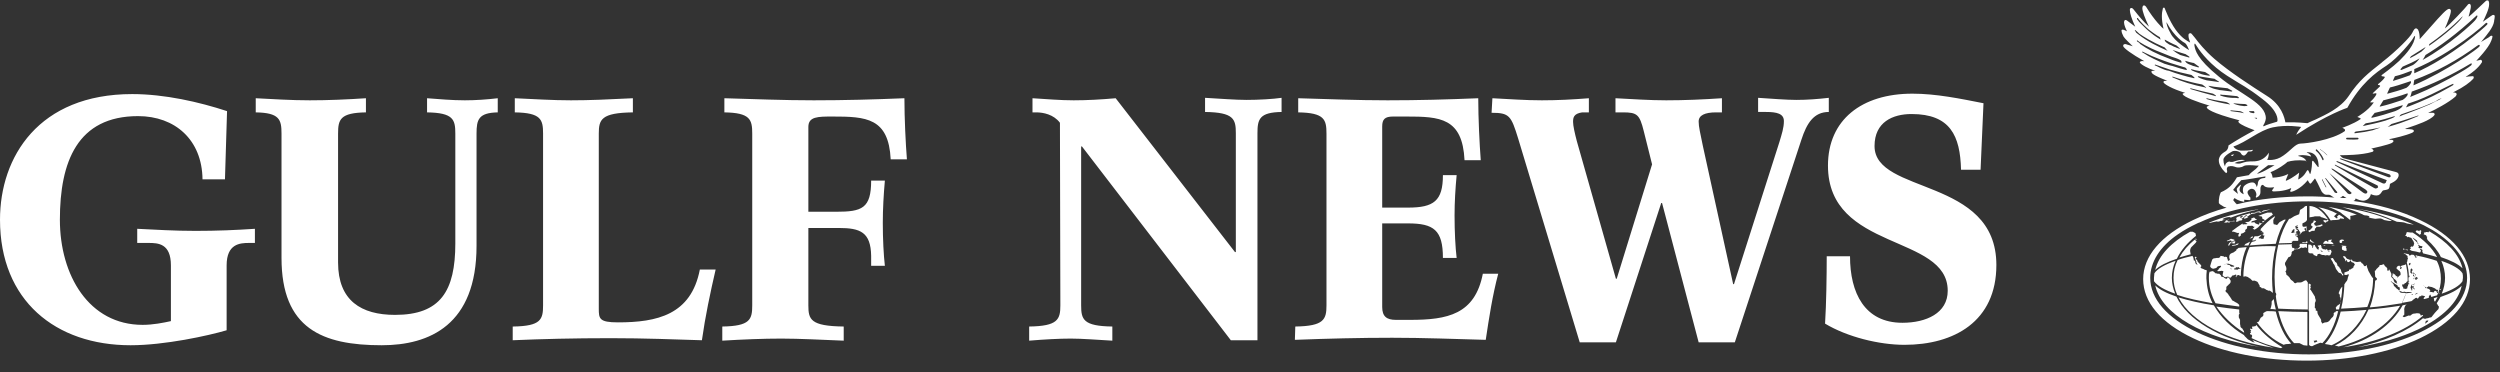 <svg width="215" height="32" viewBox="0 0 215 32" fill="none" xmlns="http://www.w3.org/2000/svg">
<rect x="0" y="0" width="215" height="32" fill="#333333" stroke="none"/>
<g id="Frame 1171277160" clip-path="url(#clip0_2393_24584)">
<g id="Vector">
<path d="M194.218 18.569C194.254 18.569 194.325 18.605 194.432 18.605C194.54 18.605 194.54 18.676 194.54 18.676L194.575 18.819C194.575 18.819 194.718 18.855 194.754 18.927C194.826 18.998 194.719 18.998 194.683 18.998C194.647 19.034 194.54 18.998 194.54 18.998L194.611 19.141L194.468 19.212L194.254 19.141L194.325 19.248L194.254 19.32C194.254 19.32 193.932 19.212 193.932 19.177C193.932 19.141 193.86 19.105 193.86 19.105L193.61 19.141L193.646 19.034L193.896 18.962C193.896 18.962 194.075 18.891 194.111 18.891C194.146 18.891 193.932 18.819 193.932 18.783C193.932 18.748 193.86 18.712 193.86 18.712C193.86 18.712 193.824 18.712 193.789 18.712C193.717 18.748 193.646 18.783 193.574 18.819L193.646 18.855L193.503 18.998C193.503 18.998 193.467 19.034 193.395 19.07C193.288 19.105 193.217 19.07 193.145 19.105C193.145 19.105 193.145 19.105 193.109 19.105C193.073 19.141 193.038 19.141 192.966 19.177L193.038 19.141H193.145L193.217 19.212L193.288 19.248C193.288 19.248 193.252 19.284 193.181 19.284C193.109 19.284 193.038 19.284 193.002 19.284L192.859 19.32L192.895 19.248C192.895 19.248 192.859 19.248 192.823 19.248C192.537 19.427 192.251 19.642 191.965 19.856C191.965 19.892 191.965 19.928 191.965 19.928H192.108L192.323 19.999L192.394 20.035H192.573L192.537 20.107L192.501 20.214V20.321L192.573 20.357L192.716 20.25V20.107C192.716 20.107 192.859 20.071 192.93 20.035C193.002 19.999 193.109 19.892 193.109 19.892C193.109 19.856 193.074 19.785 193.074 19.785C193.074 19.785 193.181 19.713 193.217 19.677C193.252 19.642 193.252 19.534 193.252 19.534C193.252 19.534 193.217 19.463 193.324 19.427C193.431 19.427 193.538 19.427 193.574 19.427C193.61 19.427 193.646 19.391 193.717 19.427C193.753 19.427 193.789 19.463 193.789 19.499H193.896L193.824 19.606L193.717 19.677L193.824 19.713L193.896 19.749L194.075 19.642L194.146 19.57V19.606C194.54 19.177 194.969 18.783 195.469 18.462L195.362 18.283H195.005C194.862 18.319 194.54 18.426 194.218 18.569ZM191.929 21.108L192.001 21.144L192.251 21.108L192.466 21.036L192.537 20.929L192.358 20.965L192.287 21.036H192.251L192.001 21.072L191.929 21.108ZM192.001 20.572L191.893 20.536C191.893 20.536 191.786 20.536 191.786 20.572C191.75 20.607 191.715 20.607 191.679 20.643C191.643 20.643 191.5 20.715 191.5 20.715L191.536 20.75L191.679 20.715L191.858 20.679L191.929 20.75L192.072 20.715L192.179 20.679L192.144 20.607L192.001 20.572ZM192.001 20.786H191.893L191.715 20.893L191.607 21.108H191.715L191.786 20.965L191.929 20.822H192.036L191.893 20.929H192.001L192.072 20.893V20.965L192.179 20.929L192.251 20.786L192.179 20.75L192.001 20.786ZM193.753 20.321C193.681 20.321 193.681 20.321 193.646 20.357C193.61 20.393 193.574 20.428 193.574 20.428L193.467 20.5H193.503L193.717 20.464C193.717 20.428 193.717 20.357 193.753 20.321ZM193.002 28.618C193.002 28.546 192.966 28.439 192.93 28.403C192.895 28.367 192.895 28.332 192.859 28.296L192.823 28.224C192.823 28.224 192.823 28.26 192.787 28.224C192.752 28.189 192.68 28.117 192.68 28.117V28.046L192.644 27.867V27.509L192.537 27.294V27.08L192.609 26.937L192.573 26.901V26.794C192.573 26.794 192.573 26.722 192.573 26.687C192.573 26.687 192.573 26.651 192.573 26.615C191.929 26.544 191.285 26.472 190.606 26.365C191.178 27.187 191.965 27.974 193.002 28.618ZM189.962 23.897C189.962 24.684 190.177 25.399 190.534 26.079C191.178 26.186 191.858 26.258 192.573 26.365V26.222C192.573 26.222 192.537 26.186 192.501 26.15C192.466 26.114 192.501 26.15 192.466 26.114C192.43 26.079 192.287 26.007 192.287 26.007C192.287 26.007 192.144 25.936 192.108 25.9C192.072 25.864 192.001 25.864 191.965 25.828C191.929 25.793 191.929 25.757 191.929 25.757C191.929 25.757 191.75 25.471 191.715 25.435C191.679 25.399 191.643 25.363 191.643 25.328C191.643 25.292 191.536 25.22 191.536 25.185L191.428 25.113C191.428 25.113 191.393 25.042 191.393 25.006C191.393 24.97 191.428 24.934 191.464 24.898C191.464 24.863 191.464 24.827 191.464 24.827C191.464 24.791 191.464 24.791 191.464 24.756C191.464 24.72 191.464 24.72 191.464 24.684C191.464 24.648 191.643 24.505 191.643 24.505C191.643 24.469 191.715 24.434 191.75 24.398C191.786 24.362 191.822 24.291 191.822 24.291C191.822 24.255 191.858 24.148 191.822 24.112C191.786 24.076 191.715 23.933 191.715 23.933L191.643 23.861H191.572L191.536 23.897V23.933L191.5 23.969H191.428L191.285 23.897L191.214 23.826L191.035 23.79L190.999 23.683L190.856 23.54H190.713L190.606 23.504H190.534L190.463 23.432L190.32 23.325H190.213C190.213 23.325 190.141 23.361 190.105 23.361H190.034C189.962 23.504 189.962 23.683 189.962 23.897ZM193.002 21.108C193.109 21.108 193.217 21.108 193.36 21.108C193.395 21.001 193.467 20.893 193.503 20.786L193.145 20.965C193.145 20.929 193.002 21.108 193.002 21.108ZM199.975 19.141C200.047 19.141 200.047 19.141 200.047 19.141V19.07H200.154V19.034L200.261 18.998C200.226 18.962 200.226 18.927 200.19 18.891L200.083 18.962C200.083 18.962 199.94 18.927 199.904 18.927L199.797 18.962L199.832 19.034C199.868 19.07 199.94 19.141 199.975 19.141ZM200.798 21.108C200.691 21.072 200.583 21.072 200.476 21.072L200.619 21.108H200.798ZM199.975 21.072C199.975 21.072 200.011 21.072 200.047 21.072C199.975 21.072 199.904 21.072 199.832 21.072V21.108H199.975M200.512 22.216C200.44 22.181 200.44 22.252 200.44 22.252L200.619 22.538L200.655 22.646L200.762 22.789C200.762 22.789 200.798 22.86 200.798 22.896C200.798 22.932 200.869 23.039 200.869 23.039C200.869 23.039 200.869 23.11 200.905 23.146C200.941 23.182 201.084 23.397 201.12 23.432C201.155 23.468 201.191 23.468 201.299 23.504C201.406 23.575 201.406 23.611 201.406 23.611V23.647L201.513 23.718C201.513 23.647 201.513 23.611 201.513 23.54H201.477C201.406 23.54 201.406 23.504 201.406 23.468C201.406 23.432 201.334 23.361 201.334 23.289C201.334 23.218 201.263 23.11 201.263 23.11C201.263 23.11 201.191 23.075 201.191 23.003C201.191 22.967 201.12 22.932 201.084 22.896C201.048 22.86 201.012 22.86 201.012 22.789C201.012 22.717 200.977 22.681 200.941 22.61C200.905 22.538 200.834 22.538 200.834 22.538C200.834 22.538 200.834 22.503 200.798 22.467C200.726 22.36 200.691 22.288 200.619 22.181C200.548 22.216 200.512 22.216 200.512 22.216ZM201.763 21.215L201.799 21.179L201.763 21.144C201.62 21.144 201.513 21.144 201.37 21.108L201.406 21.179L201.477 21.215L201.406 21.251V21.394L201.442 21.501C201.442 21.501 201.477 21.501 201.513 21.501L201.549 21.537C201.549 21.537 201.62 21.573 201.656 21.573C201.692 21.573 201.692 21.573 201.692 21.573C201.728 21.573 201.835 21.537 201.835 21.537L201.799 21.465V21.358L201.763 21.322V21.251H201.728V21.179C201.656 21.179 201.763 21.215 201.763 21.215ZM206.841 21.859C206.877 21.859 206.913 21.895 206.913 21.895C206.913 21.895 206.949 21.966 206.984 21.966C207.02 21.966 207.056 22.038 207.056 22.038L207.092 22.073H206.984H207.02L207.056 22.145V22.181H207.092C207.092 22.181 207.092 22.216 207.056 22.288C207.02 22.36 207.056 22.467 206.984 22.574C207.092 22.967 207.163 23.361 207.163 23.79L207.199 23.754V23.718L207.235 23.683V23.754L207.199 23.826L207.128 23.861V23.933C207.128 24.005 207.128 24.076 207.128 24.148H207.163L207.235 24.183H207.163V24.219H207.128C207.128 24.255 207.128 24.291 207.128 24.326V24.362L207.199 24.398V24.434H207.128L207.092 24.505V24.577L207.056 24.612C207.02 24.791 206.985 24.97 206.949 25.113C206.985 25.113 207.02 25.113 207.056 25.113C207.128 25.113 207.163 25.113 207.199 25.113C207.235 25.113 207.342 25.113 207.378 25.113C207.414 25.113 207.414 25.149 207.414 25.149L207.271 25.185L206.949 25.22H206.913C206.841 25.506 206.734 25.757 206.591 26.043C206.877 26.007 207.128 25.936 207.378 25.9L207.449 25.864C207.449 25.864 207.485 25.793 207.557 25.757C207.628 25.721 207.664 25.685 207.7 25.649C207.735 25.614 207.807 25.614 207.843 25.614C207.879 25.614 207.879 25.685 207.879 25.685L207.986 25.649C207.986 25.649 207.95 25.649 207.986 25.614C208.022 25.578 208.093 25.471 208.093 25.471H208.236V25.399L208.558 25.471L208.486 25.578L208.415 25.649L208.486 25.721C208.63 25.685 208.737 25.649 208.88 25.614V25.506L208.987 25.328L209.023 25.363L209.094 25.542C209.273 25.471 209.452 25.435 209.595 25.399C209.81 24.934 209.917 24.434 209.917 23.969C209.917 23.432 209.81 22.896 209.559 22.431C209.023 22.252 208.486 22.109 207.95 22.002V22.038H207.914L207.879 21.966C207.843 21.966 207.843 21.966 207.843 21.966H207.735L207.664 22.002L207.592 21.966L207.628 21.93C207.557 21.93 207.485 21.895 207.378 21.895C207.378 21.895 207.378 21.93 207.342 21.93C207.342 21.966 207.199 21.966 207.199 21.966L207.163 21.93C207.163 21.93 207.163 21.895 207.163 21.859C207.02 21.823 206.877 21.823 206.77 21.787L206.698 21.859C206.77 21.823 206.806 21.823 206.841 21.859ZM207.449 25.363L207.378 25.328L207.449 25.292L207.521 25.363H207.449ZM209.667 24.898H209.81L209.953 24.827L209.917 24.898L209.845 24.934L209.667 24.898ZM208.379 24.541L208.558 24.612V24.648L208.665 24.756L208.88 24.612L208.916 24.648L209.13 24.684L209.38 24.791L209.488 24.863V24.898L209.667 24.934V25.006L209.595 25.042H209.631L209.702 25.149L209.774 25.185L209.81 25.256L209.738 25.22L209.595 25.185L209.524 25.042L209.416 25.006L209.309 25.077L209.345 25.113L209.273 25.149L209.13 25.113H209.023L208.916 25.077L209.023 25.042L208.987 24.97L208.916 24.863L208.808 24.827L208.63 24.756L208.558 24.791V24.72L208.63 24.648H208.558L208.486 24.577H208.415V24.505L208.379 24.541ZM207.521 24.648L207.592 24.577H207.628L207.557 24.684L207.592 24.791L207.664 24.827V24.898L207.557 24.827L207.521 24.72L207.449 24.756V24.97H207.378V24.863L207.306 24.756L207.342 24.612L207.414 24.469L207.557 24.434L207.664 24.398H207.7L207.592 24.469H207.449L207.414 24.577L207.521 24.648ZM207.378 23.504H207.449V23.54L207.414 23.575L207.378 23.54V23.504ZM207.592 23.718L207.521 23.754V23.611L207.628 23.647L207.592 23.718ZM207.628 23.718V23.826H207.592V23.754L207.628 23.718ZM207.735 25.328L207.7 25.292L207.879 25.185L207.914 25.22L207.735 25.328ZM207.879 23.861L207.914 23.897V23.969L207.879 24.005L207.843 23.969L207.807 24.005L207.843 24.04L207.807 24.076H207.771L207.7 24.005V23.933H207.664H207.592L207.557 24.005H207.521L207.557 23.933H207.592V23.897H207.664V23.933L207.735 23.897V23.861L207.771 23.826L207.735 23.79L207.879 23.861ZM207.771 23.718L207.7 23.683L207.735 23.647L207.7 23.611L207.735 23.575L207.771 23.611V23.647L207.735 23.683C207.771 23.683 207.771 23.718 207.771 23.718ZM207.7 21.966L207.771 22.002L207.807 22.073V22.181H207.735V22.073L207.664 22.038L207.628 22.002L207.7 21.966ZM207.521 23.432L207.592 23.468L207.664 23.54L207.628 23.575H207.592L207.557 23.504H207.485L207.521 23.432ZM207.378 23.075L207.449 23.146L207.485 23.218L207.449 23.289L207.414 23.325V23.397L207.449 23.432V23.504L207.414 23.54L207.378 23.468H207.306L207.271 23.361H207.306V23.182L207.378 23.075ZM207.235 22.61H207.306V22.646L207.271 22.789L207.235 22.824L207.163 22.753V22.681L207.235 22.61ZM200.548 20.822L200.44 20.75C200.44 20.75 200.583 20.607 200.548 20.607C200.512 20.607 200.226 20.643 200.226 20.643L200.261 20.75L200.154 20.786L200.118 20.75V20.715H199.94L199.904 20.786L199.797 20.893V20.965C200.083 20.965 200.404 20.965 200.691 21.001C200.655 20.893 200.548 20.822 200.548 20.822ZM208.88 25.793C208.88 25.793 208.844 25.793 208.808 25.793C208.844 25.828 208.88 25.793 208.88 25.793ZM193.61 18.283C193.646 18.283 193.681 18.283 193.681 18.283C193.681 18.283 193.717 18.283 193.717 18.247C193.717 18.283 193.646 18.283 193.61 18.283ZM193.932 18.283L194.325 18.247V18.319C194.575 18.211 194.826 18.14 195.076 18.068L195.291 17.997C195.076 18.032 194.862 18.068 194.647 18.104L194.468 18.247L194.325 18.175C194.254 18.175 194.146 18.211 194.075 18.211L193.932 18.283ZM188.854 20.285C188.854 20.25 188.818 20.071 188.818 20.071L188.711 19.999L188.568 19.928C188.532 19.928 188.425 19.928 188.425 19.928H188.353C186.744 20.822 185.635 21.966 185.349 23.218C185.707 22.86 186.35 22.538 187.209 22.252C187.566 21.501 188.138 20.858 188.854 20.285ZM187.173 25.506C186.315 25.22 185.707 24.898 185.349 24.541C185.886 27.008 189.497 29.083 194.361 29.834C190.821 29.118 188.103 27.473 187.173 25.506ZM188.782 20.572L188.854 20.607C188.854 20.607 188.925 20.607 188.925 20.572C188.889 20.572 188.854 20.536 188.854 20.536L188.889 20.5C188.854 20.5 188.818 20.536 188.782 20.572ZM193.681 29.226C193.681 29.226 193.789 29.297 193.789 29.333C193.789 29.369 193.932 29.44 193.932 29.44C193.932 29.44 193.789 29.44 193.717 29.404C193.646 29.369 193.36 29.19 193.324 29.19C193.288 29.154 193.109 28.975 193.038 28.904C193.002 28.868 193.002 28.868 193.002 28.832C191.858 28.153 190.964 27.259 190.391 26.258C189.211 26.079 188.174 25.828 187.352 25.578C188.46 27.688 191.572 29.333 195.541 29.905C194.933 29.726 194.289 29.476 193.681 29.226ZM209.345 25.864C209.345 25.9 209.38 25.936 209.416 25.936C209.488 25.828 209.559 25.685 209.631 25.542C209.524 25.578 209.416 25.614 209.309 25.649V25.685C209.345 25.757 209.309 25.793 209.345 25.864ZM188.818 20.679L188.746 20.607C188.174 21.072 187.745 21.573 187.423 22.145C187.745 22.038 188.067 21.966 188.425 21.859C188.389 21.859 188.389 21.823 188.389 21.823L188.353 21.608V21.501C188.353 21.501 188.389 21.287 188.496 21.215C188.568 21.144 188.746 20.965 188.818 20.893C188.889 20.822 188.889 20.75 188.889 20.75H188.925L188.818 20.679ZM188.889 22.109C188.854 22.073 188.818 22.073 188.818 22.073L188.746 22.145C188.746 22.181 188.818 22.288 188.818 22.288V22.36L188.889 22.503V22.61L188.925 22.646C188.925 22.681 188.961 22.681 188.961 22.717L188.997 22.753H188.925L188.782 22.61L188.818 22.538C188.818 22.538 188.782 22.503 188.782 22.467C188.782 22.467 188.746 22.431 188.711 22.395C188.675 22.36 188.603 22.36 188.603 22.36L188.675 22.324V22.288L188.639 22.252V22.181L188.568 22.038V22.002C188.103 22.109 187.674 22.216 187.28 22.36C187.03 22.86 186.923 23.361 186.923 23.897C186.923 24.398 187.03 24.898 187.244 25.363C188.067 25.649 189.104 25.864 190.284 26.079C189.927 25.399 189.783 24.684 189.748 23.933C189.748 23.718 189.748 23.504 189.783 23.253C189.712 23.218 189.712 23.218 189.676 23.218C189.64 23.218 189.569 23.182 189.569 23.182L189.533 23.146C189.497 23.146 189.462 23.146 189.426 23.11L189.319 23.075L189.247 23.003V22.968L189.319 22.896L189.283 22.789C189.283 22.789 189.14 22.681 189.14 22.646C189.104 22.61 189.104 22.61 189.068 22.574C189.068 22.574 188.997 22.538 188.997 22.503C188.997 22.467 188.997 22.503 188.997 22.467C188.997 22.431 188.925 22.36 188.925 22.36C188.925 22.36 188.854 22.252 188.818 22.216C188.889 22.181 188.925 22.145 188.889 22.109ZM190.034 19.177L190.32 19.105C190.32 19.105 190.642 19.034 190.678 19.034L190.713 19.07L190.892 19.034L190.964 18.998H191.071C191.178 18.927 191.321 18.891 191.428 18.855C191.393 18.855 191.357 18.891 191.285 18.927C191.142 18.962 191.321 18.855 191.142 18.855C191.107 18.855 191.214 18.783 191.321 18.748C191.428 18.712 191.393 18.712 191.607 18.676C191.822 18.64 191.822 18.712 191.822 18.712H191.858C192.573 18.426 193.324 18.211 194.111 18.032H194.146C194.146 18.032 194.182 18.032 194.218 17.997C192.644 18.247 191.214 18.64 189.998 19.141H190.034C189.962 19.177 190.034 19.177 190.034 19.177ZM198.116 17.854C198.116 17.854 197.865 18.032 197.83 18.032C197.794 18.068 197.758 18.247 197.758 18.283C197.758 18.319 197.722 18.426 197.722 18.426C197.722 18.426 197.472 18.533 197.365 18.569C197.258 18.605 197.15 18.712 197.007 18.783C196.971 18.819 196.936 18.819 196.864 18.819C196.507 19.356 196.185 20.071 195.97 20.929C196.363 20.929 196.757 20.893 197.114 20.893L197.079 20.786H197.15L197.186 20.715H197.579C197.651 20.715 197.651 20.679 197.651 20.679V20.536L197.615 20.428L197.544 20.357L197.401 20.285V20.25H197.472L197.508 20.285L197.615 20.25L197.579 20.178H197.687L197.758 20.142L197.865 20.071C197.865 20.071 197.937 20.035 197.973 19.963C198.008 19.892 198.152 19.892 198.152 19.892L198.259 19.856L198.187 19.713L198.152 19.677L198.295 19.606L198.33 19.713L198.295 19.82H198.366V19.463L198.223 19.499C198.223 19.499 198.116 19.499 198.08 19.499C198.044 19.499 198.008 19.427 198.008 19.427C198.008 19.427 198.008 19.32 198.008 19.284C197.973 19.212 198.044 19.212 198.08 19.177C198.152 19.141 198.152 19.141 198.223 19.105C198.295 19.07 198.366 18.998 198.366 18.962L198.402 18.927V17.711C198.33 17.711 198.295 17.711 198.223 17.746L198.116 17.854ZM197.329 19.82L197.293 19.856L197.329 19.963V19.999H197.258L197.186 20.035H197.114L197.043 19.999V19.963L197.114 19.928V19.892H197.079L197.114 19.82H197.186V19.749L197.258 19.713L197.329 19.749H197.365V19.785C197.329 19.749 197.329 19.785 197.329 19.82ZM197.83 20.035L197.758 20.071L197.83 20.107V20.142L197.651 20.178H197.365L197.472 20.071H197.544L197.579 20.035H197.436V19.999L197.508 19.963V19.928L197.472 19.892L197.508 19.856L197.579 19.892L197.615 19.82L197.579 19.785V19.749C197.579 19.749 197.544 19.785 197.508 19.749C197.472 19.749 197.472 19.713 197.472 19.713L197.508 19.677C197.508 19.677 197.508 19.642 197.472 19.642H197.401L197.436 19.57L197.401 19.534V19.463L197.436 19.427L197.472 19.463L197.508 19.391H197.615V19.427L197.472 19.499H197.579L197.651 19.534L197.615 19.606L197.544 19.642V19.677H197.615C197.615 19.677 197.651 19.677 197.651 19.713C197.651 19.749 197.651 19.749 197.687 19.785C197.722 19.785 197.722 19.82 197.722 19.856L197.794 19.928V19.999L197.83 20.035L197.865 19.999L197.901 20.035H197.83ZM208.451 20.178H208.522L208.665 20.25V20.321L208.737 20.357V20.393L208.701 20.428L208.737 20.464L208.701 20.5L208.773 20.572L208.737 20.607C209.237 21.072 209.667 21.573 209.917 22.109C210.775 22.395 211.419 22.717 211.776 23.075C211.49 21.859 210.453 20.786 208.916 19.892C208.88 19.928 208.844 19.963 208.844 19.963V19.999L208.773 19.963C208.737 19.928 208.63 19.963 208.63 19.963V19.999L208.558 19.963L208.522 19.999H208.451L208.486 20.071C208.415 20.142 208.451 20.178 208.451 20.178ZM198.259 20.858L198.116 20.822L197.973 20.858V20.893C198.116 20.893 198.259 20.893 198.438 20.893V20.786L198.366 20.75L198.259 20.858ZM194.969 26.758C194.933 26.758 194.862 26.794 194.862 26.794C194.826 26.83 194.647 26.901 194.647 26.937C194.611 26.973 194.683 27.08 194.647 27.116C194.647 27.151 194.611 27.187 194.575 27.223L194.504 27.259C194.504 27.259 194.54 27.259 194.468 27.294C194.432 27.33 194.397 27.33 194.397 27.366C194.397 27.402 194.325 27.509 194.325 27.509C194.325 27.509 194.325 27.545 194.289 27.581C194.254 27.616 194.254 27.652 194.218 27.688C194.182 27.688 194.146 27.724 194.111 27.688H194.075C194.683 28.546 195.469 29.226 196.399 29.655C196.542 29.583 196.685 29.583 196.828 29.583C196.9 29.583 196.971 29.547 197.043 29.547C196.471 28.939 196.006 27.974 195.72 26.794C195.505 26.758 195.219 26.758 194.969 26.758ZM197.758 21.108L197.794 21.215L197.615 21.394H197.472L197.401 21.465L197.329 21.394L197.258 21.322H197.186L197.114 21.287V21.215L197.079 21.144L197.114 21.001C196.721 21.001 196.328 21.036 195.934 21.036C195.72 21.966 195.613 22.896 195.613 23.826C195.613 24.291 195.648 24.72 195.684 25.149C195.72 25.185 195.756 25.256 195.756 25.292C195.756 25.328 195.756 25.399 195.72 25.435C195.756 25.828 195.827 26.186 195.934 26.544C196.757 26.579 197.615 26.615 198.473 26.615V24.291C198.438 24.291 198.402 24.148 198.33 24.112C198.259 24.076 198.044 24.219 198.044 24.219C198.044 24.219 197.937 24.291 197.83 24.291C197.758 24.291 197.722 24.291 197.722 24.291H197.544C197.544 24.291 197.436 24.362 197.401 24.362C197.365 24.362 197.293 24.326 197.258 24.255C197.258 24.219 197.043 24.076 197.043 24.076C197.043 24.076 196.936 23.969 196.936 23.933C196.936 23.897 196.828 23.79 196.793 23.754C196.793 23.718 196.685 23.683 196.65 23.647C196.614 23.575 196.614 23.575 196.614 23.504C196.614 23.432 196.542 23.361 196.542 23.361L196.614 23.253C196.614 23.253 196.65 23.075 196.614 23.003C196.614 22.932 196.578 22.932 196.578 22.896C196.578 22.86 196.507 22.824 196.507 22.681C196.507 22.574 196.578 22.503 196.578 22.503C196.578 22.503 196.65 22.36 196.685 22.324C196.721 22.288 196.793 22.109 196.828 22.109C196.864 22.109 197.007 22.073 197.043 21.93C197.043 21.895 197.043 21.859 197.079 21.859V21.716C197.114 21.68 197.079 21.68 197.114 21.644C197.15 21.608 197.186 21.573 197.222 21.573C197.258 21.573 197.329 21.465 197.329 21.465V21.394H197.401L197.472 21.43H197.615L197.722 21.394L197.794 21.358C197.794 21.358 197.865 21.322 197.901 21.287C197.937 21.287 198.044 21.358 198.187 21.287C198.33 21.251 198.295 21.287 198.295 21.287L198.402 21.322V20.965C198.187 20.965 197.973 20.965 197.794 20.965L197.758 21.108ZM194.039 27.938C194.039 27.974 194.003 28.01 193.968 28.046C193.896 28.046 193.824 28.081 193.789 28.081C193.753 28.081 193.681 28.081 193.681 28.081C193.681 28.081 193.681 28.153 193.681 28.189C193.681 28.224 193.717 28.224 193.717 28.26C193.681 28.296 193.646 28.296 193.646 28.296L193.538 28.26C193.538 28.26 193.503 28.26 193.503 28.296C193.503 28.332 193.538 28.367 193.538 28.367L193.61 28.403L193.538 28.475L193.574 28.546V28.618L193.503 28.653C193.503 28.689 193.503 28.761 193.538 28.761C193.574 28.761 193.646 28.797 193.646 28.797L193.681 28.868V28.939C193.681 28.939 193.646 28.975 193.646 29.011C193.646 29.011 193.646 29.047 193.646 29.083C194.432 29.476 195.291 29.762 196.149 29.941C196.185 29.905 196.256 29.905 196.292 29.869C195.398 29.333 194.647 28.725 194.039 27.938ZM197.293 29.512H197.758L198.116 29.691L198.438 29.726V26.83C197.579 26.83 196.757 26.794 195.934 26.758C196.22 27.974 196.721 28.939 197.293 29.512ZM187.066 25.256C186.887 24.827 186.78 24.362 186.78 23.897C186.78 23.397 186.887 22.896 187.101 22.431C186.172 22.753 185.528 23.11 185.278 23.504C185.278 23.647 185.242 23.754 185.242 23.897C185.242 24.005 185.242 24.112 185.242 24.183C185.528 24.577 186.136 24.934 187.066 25.256ZM199.081 26.472C199.046 26.436 199.081 26.365 199.081 26.329C199.081 26.293 199.081 26.114 199.081 26.079C199.081 26.007 199.153 25.936 199.153 25.864C199.153 25.793 199.153 25.757 199.117 25.685C199.081 25.614 199.117 25.614 199.081 25.506C199.046 25.435 198.724 24.934 198.724 24.934L198.652 24.863C198.652 24.863 198.724 24.791 198.724 24.756C198.759 24.72 198.688 24.684 198.688 24.648C198.688 24.612 198.724 24.577 198.724 24.541C198.759 24.469 198.688 24.434 198.616 24.398C198.581 24.398 198.581 24.398 198.545 24.398V26.722C198.759 26.722 198.938 26.722 199.153 26.722C199.189 26.579 199.117 26.472 199.081 26.472ZM198.831 21.787L198.938 21.823L198.974 21.93L199.081 21.966L199.224 22.038L199.296 21.966V21.895L199.332 21.859L199.475 21.823L199.618 21.895L199.725 21.93C199.725 21.93 199.797 21.93 199.832 21.93C199.868 21.93 199.975 21.966 199.975 21.966C200.011 21.966 200.047 21.966 200.047 21.966L200.118 21.93L200.226 21.966H200.333L200.404 21.93L200.44 21.859L200.476 21.752L200.512 21.68V21.608L200.476 21.573V21.465L200.44 21.501L200.369 21.465L200.297 21.537C200.297 21.537 200.226 21.537 200.19 21.537C200.154 21.537 200.154 21.501 200.154 21.465C200.154 21.43 200.047 21.43 200.047 21.43L200.011 21.465H199.94L199.904 21.43H199.797L199.654 21.322V21.215C199.654 21.215 199.618 21.179 199.618 21.144C199.618 21.108 199.582 21.072 199.582 21.072H199.51L199.475 21.108H199.332V21.179L199.439 21.287L199.403 21.358V21.465H199.367L199.296 21.43L199.224 21.358V21.322L199.153 21.251L199.081 21.108V21.072H198.903C198.938 21.072 199.01 21.144 199.01 21.144V21.179L198.938 21.108C198.903 21.108 198.903 21.144 198.903 21.144V21.179C198.903 21.179 198.938 21.179 198.938 21.215V21.251H198.903V21.287L198.867 21.322H198.831V21.287L198.867 21.251L198.831 21.144L198.688 21.036H198.509V21.68C198.545 21.716 198.616 21.787 198.652 21.787C198.759 21.787 198.831 21.787 198.831 21.787ZM200.333 21.573V21.608L200.297 21.644H200.261L200.226 21.608L200.333 21.573ZM199.546 21.537L199.689 21.573L199.725 21.608H199.761V21.644H199.654L199.546 21.537ZM198.938 29.726C199.046 29.655 199.546 29.476 199.546 29.476C199.546 29.476 199.618 29.476 199.725 29.512C200.297 28.939 200.798 27.974 201.084 26.758C201.012 26.758 200.941 26.758 200.869 26.758C200.869 26.794 200.869 26.794 200.869 26.83C200.834 26.865 200.798 26.865 200.762 26.865C200.726 26.865 200.691 26.973 200.691 26.973C200.691 26.973 200.726 27.08 200.691 27.116C200.691 27.151 200.655 27.187 200.619 27.259C200.548 27.294 200.404 27.473 200.333 27.581C200.261 27.652 200.154 27.724 200.011 27.724C199.868 27.724 199.725 27.831 199.725 27.831L199.618 27.652C199.618 27.652 199.618 27.545 199.618 27.509C199.618 27.473 199.51 27.33 199.475 27.259C199.439 27.187 199.332 27.044 199.332 27.008C199.296 26.937 199.296 26.865 199.296 26.794C199.296 26.794 199.296 26.758 199.26 26.722C199.046 26.722 198.831 26.722 198.581 26.722V29.655C198.688 29.798 198.867 29.798 198.938 29.726ZM199.224 29.261L199.296 29.369L199.046 29.476L198.974 29.297C198.974 29.333 199.224 29.261 199.224 29.261ZM198.831 20.75C198.831 20.75 198.724 20.643 198.724 20.607C198.724 20.572 198.652 20.607 198.652 20.643V20.715C198.652 20.75 198.724 20.786 198.759 20.786C198.795 20.822 198.795 20.822 198.795 20.822L198.831 20.858H199.046L198.831 20.75ZM195.398 25.864L195.362 25.936C195.362 25.936 195.362 26.114 195.362 26.15C195.362 26.186 195.291 26.508 195.255 26.579C195.398 26.579 195.577 26.579 195.72 26.615C195.648 26.329 195.577 26.007 195.541 25.721C195.505 25.757 195.469 25.793 195.469 25.793C195.469 25.793 195.434 25.864 195.398 25.864ZM201.334 18.319L201.406 18.354H201.37C201.62 18.533 201.871 18.712 202.121 18.927V18.891C202.121 18.891 202.157 18.676 202.121 18.605C202.121 18.533 202.228 18.569 202.336 18.533C202.407 18.533 202.55 18.462 202.693 18.462C201.906 18.14 201.048 17.925 200.226 17.782C200.583 17.925 200.941 18.068 201.299 18.283L201.334 18.319ZM199.081 18.605H199.546C199.546 18.605 199.582 18.676 199.618 18.676C199.689 18.676 200.154 18.855 200.154 18.855L200.226 18.891C199.761 18.175 199.224 17.746 198.616 17.711V18.712C198.652 18.676 198.652 18.676 198.724 18.676C198.831 18.676 199.081 18.605 199.081 18.605ZM198.831 19.856H198.974L199.081 19.82V19.677L199.153 19.606H199.189V19.499H199.51C199.546 19.499 199.689 19.427 199.725 19.391C199.797 19.391 199.689 19.284 199.689 19.284L199.51 19.356L199.189 19.427L199.046 19.356V19.284C199.046 19.284 198.974 19.177 199.046 19.177C199.117 19.141 199.189 19.034 199.189 19.034L199.046 18.962L198.938 18.998L198.974 19.07L198.903 19.141L198.759 19.248V19.391L198.903 19.499L198.795 19.642L198.652 19.785H198.545V19.928L198.616 19.963L198.831 19.856ZM200.44 18.962L200.619 18.927C200.619 18.927 200.941 18.927 201.12 18.891C201.299 18.855 201.227 18.783 201.227 18.783L201.585 18.819V18.748C201.442 18.64 201.299 18.533 201.155 18.462L200.977 18.64L201.048 18.748L200.941 18.783L200.726 18.605L200.941 18.39H201.012C200.512 18.104 199.94 17.925 199.367 17.818C199.761 18.032 200.118 18.426 200.44 18.962ZM195.505 19.141V18.927C195.505 18.891 195.577 18.783 195.577 18.783C195.577 18.783 195.613 18.676 195.648 18.676C195.684 18.676 195.648 18.64 195.613 18.605C195.183 18.891 194.79 19.284 194.432 19.677C194.432 19.713 194.432 19.749 194.397 19.785C194.361 19.82 194.504 19.856 194.504 19.856C194.54 19.856 194.54 19.892 194.575 19.928L194.432 19.963H194.575L194.647 19.999L194.683 20.035L194.647 20.107L194.611 20.142L194.432 20.214C194.432 20.214 194.289 20.285 194.254 20.285C194.218 20.285 194.182 20.321 194.146 20.321H193.896C193.824 20.428 193.753 20.572 193.681 20.679H193.86L194.003 20.607L194.039 20.643L193.896 20.75L193.717 20.786L193.61 20.858C193.574 20.929 193.538 21.036 193.467 21.108C194.218 21.036 194.969 21.001 195.72 20.965C195.934 20.142 196.22 19.427 196.578 18.891C196.507 18.891 196.435 18.891 196.435 18.891L196.042 19.105L195.827 19.356L195.72 19.32L195.541 19.284L195.505 19.141ZM194.683 20.464C194.683 20.464 194.683 20.536 194.647 20.536C194.611 20.536 194.468 20.536 194.468 20.536L194.432 20.5H194.254V20.428L194.397 20.321L194.504 20.178L194.611 20.107L194.647 20.214L194.575 20.25H194.683C194.683 20.25 194.754 20.25 194.754 20.285C194.683 20.357 194.683 20.464 194.683 20.464ZM209.559 26.079C209.595 26.15 209.667 26.258 209.702 26.329C209.738 26.365 209.774 26.329 209.738 26.436C209.702 26.544 209.738 26.579 209.631 26.651C209.524 26.758 209.273 27.044 209.202 27.151C209.13 27.259 209.094 27.294 209.059 27.294C208.987 27.294 208.88 27.33 208.808 27.366C208.737 27.366 208.701 27.366 208.63 27.402C208.594 27.402 208.558 27.438 208.486 27.402C208.415 27.402 208.415 27.366 208.379 27.366C207.056 28.475 205.053 29.369 202.729 29.869C204.66 29.547 206.448 29.047 207.95 28.332C210.096 27.294 211.419 25.971 211.705 24.577C211.347 24.934 210.739 25.256 209.881 25.542C209.81 25.685 209.667 25.9 209.559 26.079ZM208.808 27.652C208.737 27.688 208.665 27.759 208.63 27.795L208.558 27.831L208.63 27.581H208.701L208.844 27.545C208.808 27.581 208.808 27.616 208.808 27.652ZM209.953 22.431C210.167 22.896 210.275 23.397 210.275 23.897C210.275 24.362 210.167 24.827 209.988 25.256C210.918 24.934 211.526 24.577 211.776 24.183C211.776 24.076 211.812 23.969 211.812 23.897C211.812 23.754 211.812 23.611 211.776 23.504C211.526 23.11 210.882 22.753 209.953 22.431ZM203.516 26.651C202.8 26.722 202.049 26.758 201.299 26.794C201.012 27.974 200.512 28.975 199.94 29.583C200.154 29.619 200.404 29.655 200.512 29.691C201.799 29.118 202.872 28.01 203.516 26.651ZM193.467 21.251C193.109 22.038 192.93 22.932 192.93 23.79H192.966C193.002 23.79 193.109 23.754 193.109 23.754C193.109 23.754 193.145 23.79 193.217 23.79C193.252 23.79 193.288 23.826 193.324 23.826V23.861H193.395C193.395 23.861 193.395 23.897 193.467 23.933C193.503 23.933 193.574 24.005 193.574 24.005V24.04C193.574 24.04 193.574 24.005 193.646 24.076C193.681 24.112 193.681 24.148 193.753 24.148C193.789 24.148 193.86 24.112 193.932 24.148C194.003 24.183 194.146 24.219 194.146 24.255C194.182 24.291 194.218 24.326 194.218 24.362C194.218 24.398 194.254 24.434 194.254 24.434L194.325 24.541C194.325 24.541 194.325 24.577 194.325 24.612C194.325 24.648 194.361 24.684 194.361 24.684C194.397 24.684 194.468 24.72 194.468 24.72L194.504 24.791C194.504 24.791 194.647 24.791 194.683 24.791C194.719 24.827 194.862 24.863 194.862 24.898C194.862 24.898 194.897 24.934 194.933 24.934C194.969 24.934 195.076 25.006 195.112 25.006C195.148 25.006 195.183 24.97 195.219 25.006C195.255 25.042 195.291 25.042 195.326 25.077C195.362 25.113 195.398 25.149 195.469 25.185C195.434 24.791 195.398 24.362 195.398 23.969C195.398 22.967 195.505 22.002 195.72 21.179C194.933 21.144 194.182 21.179 193.467 21.251ZM206.412 26.293C205.518 26.436 204.589 26.544 203.694 26.615C203.087 28.01 202.049 29.118 200.798 29.726C200.905 29.726 201.012 29.762 201.12 29.798C203.516 29.226 205.447 27.938 206.412 26.293ZM208.379 27.08C208.379 27.08 208.308 27.116 208.272 27.116C208.236 27.116 208.165 27.151 208.165 27.116C208.165 27.116 208.165 27.008 208.093 26.973C208.022 26.937 207.843 26.937 207.843 26.937C207.807 26.937 207.7 26.973 207.592 26.973C207.521 26.973 207.521 26.973 207.414 27.044C207.306 27.116 207.342 27.116 207.271 27.151C207.199 27.151 207.163 27.116 207.092 27.151C207.02 27.187 206.984 27.187 206.913 27.223C206.841 27.259 206.734 27.294 206.698 27.259C206.663 27.223 206.627 27.187 206.627 27.187C206.627 27.187 206.806 27.08 206.77 27.008C206.77 26.937 206.77 26.687 206.77 26.651C206.77 26.579 206.734 26.615 206.77 26.544C206.77 26.472 206.841 26.293 206.877 26.258C206.913 26.222 206.949 26.222 206.984 26.186C206.877 26.222 206.77 26.222 206.627 26.258C205.697 27.938 203.838 29.261 201.513 29.869C204.41 29.44 206.841 28.475 208.379 27.151V27.08ZM204.302 24.148L204.267 24.076C204.231 24.898 204.088 25.685 203.802 26.436C204.732 26.365 205.626 26.222 206.555 26.079C206.698 25.793 206.806 25.506 206.913 25.22L206.77 25.185H206.555L206.412 25.149V25.113L206.341 25.077V25.042H206.448C206.484 25.042 206.52 25.077 206.52 25.077C206.52 25.077 206.591 25.113 206.627 25.113C206.663 25.113 206.663 25.113 206.698 25.113L206.734 25.077L206.877 25.113L206.949 25.149C206.985 25.042 207.02 24.934 207.02 24.827H206.913L206.841 24.863L206.806 24.827H206.698L206.663 24.684L206.591 24.612V24.505L206.627 24.434L206.734 24.469L206.806 24.362L206.913 24.326L206.984 24.219L207.056 24.183V24.148C207.056 24.076 207.056 24.005 207.056 23.897C207.056 23.504 206.984 23.11 206.913 22.717C206.877 22.753 206.806 22.789 206.77 22.789C206.698 22.789 206.52 22.86 206.52 22.86L206.448 22.896V22.968H206.412L206.377 22.86C206.377 22.86 206.305 22.824 206.198 22.896C206.126 22.932 206.09 23.075 206.09 23.075L206.162 23.146C206.162 23.146 206.198 23.182 206.234 23.218C206.269 23.253 206.377 23.325 206.377 23.325C206.377 23.325 206.448 23.432 206.448 23.468C206.448 23.504 206.448 23.647 206.448 23.647L206.341 23.718L206.198 23.861H206.162V23.79L206.198 23.754H206.09C206.09 23.754 206.019 23.718 206.019 23.683C206.019 23.647 205.912 23.575 205.912 23.575H205.84V23.504H205.769V23.611L205.733 23.754V23.826H205.769L205.804 23.861L205.876 23.969L205.912 24.005C205.912 24.005 205.947 24.005 205.983 24.04C206.019 24.076 206.055 24.148 206.09 24.148C206.126 24.148 206.126 24.326 206.126 24.326C206.126 24.362 206.198 24.398 206.198 24.398H206.162L205.947 24.291C205.947 24.291 205.84 24.112 205.84 24.04C205.84 24.005 205.697 23.861 205.661 23.826C205.626 23.826 205.661 23.647 205.661 23.575C205.661 23.504 205.554 23.361 205.554 23.325C205.554 23.289 205.447 23.146 205.447 23.146C205.447 23.146 205.447 23.182 205.447 23.218C205.447 23.253 205.375 23.289 205.375 23.289L205.304 23.253C205.304 23.253 205.304 23.11 205.304 23.075C205.268 23.075 205.232 22.932 205.161 22.932C205.089 22.896 205.053 22.789 205.053 22.789C205.053 22.753 204.946 22.717 204.946 22.717L204.91 22.753L204.803 22.789H204.732L204.624 22.824V22.896C204.624 22.896 204.624 22.932 204.589 22.932C204.553 22.967 204.445 23.075 204.445 23.075C204.41 23.11 204.338 23.146 204.338 23.218C204.338 23.253 204.231 23.289 204.231 23.289C204.231 23.432 204.267 23.611 204.267 23.79C204.267 23.79 204.374 23.933 204.41 23.933C204.41 23.969 204.41 23.969 204.41 24.005V24.04L204.302 24.148ZM206.484 23.146L206.412 23.11C206.377 23.11 206.412 23.039 206.412 23.039L206.448 22.968H206.555L206.52 23.075L206.484 23.146ZM205.483 24.148L205.554 24.183H205.661L205.697 24.255L205.84 24.326L206.055 24.469L206.198 24.541L206.162 24.612H206.198L206.269 24.684L206.377 24.72V24.97H206.305C206.305 24.97 206.162 24.827 206.126 24.827C206.09 24.791 206.055 24.756 206.019 24.72C206.019 24.684 205.947 24.648 205.947 24.648L205.876 24.577L205.84 24.434C205.804 24.398 205.804 24.398 205.769 24.362L205.697 24.291C205.697 24.291 205.554 24.148 205.554 24.112C205.447 24.148 205.483 24.148 205.483 24.148ZM208.343 21.68L208.379 21.787C208.844 21.895 209.237 22.002 209.595 22.109C209.166 21.322 208.451 20.607 207.485 19.999H207.378C207.378 19.999 207.342 19.999 207.306 19.999C207.235 19.999 207.163 19.963 207.056 19.963C206.985 19.963 206.984 19.963 206.984 19.963L206.913 20.178L206.841 20.285H206.877L206.984 20.321L207.02 20.393H207.092V20.357C207.092 20.357 207.235 20.428 207.271 20.428C207.306 20.428 207.378 20.464 207.378 20.464C207.378 20.464 207.414 20.5 207.414 20.536L207.485 20.643C207.521 20.679 207.592 20.822 207.592 20.822V20.858C207.592 20.858 207.592 20.929 207.628 20.929C207.628 20.929 207.592 21.001 207.592 21.036C207.592 21.072 207.557 21.144 207.557 21.144L207.485 21.215H207.414L207.378 21.179L207.342 21.215C207.342 21.251 207.271 21.287 207.271 21.287L207.342 21.358L207.271 21.43H207.235L207.271 21.501C207.271 21.501 207.378 21.537 207.414 21.573C207.664 21.608 207.879 21.644 208.093 21.716L208.165 21.68L208.2 21.537L208.129 21.465V21.394H208.2L208.236 21.43L208.343 21.501L208.308 21.608L208.343 21.68ZM207.914 20.929L207.843 20.822L207.521 20.5L207.485 20.428L207.7 20.572L207.879 20.715V20.822L207.986 20.965L207.95 21.001L207.914 20.929ZM208.308 21.251L208.272 21.358L208.165 21.322H208.129V21.358H208.093L207.986 21.287C207.986 21.287 207.986 21.215 208.022 21.215C208.057 21.215 208.022 21.179 208.022 21.179L207.95 21.072V21.036L208.129 21.144L208.308 21.179L208.343 21.251H208.308ZM201.549 20.643L201.513 20.607H201.334L201.263 20.643L201.191 20.715C201.191 20.786 201.227 20.822 201.227 20.893C201.299 20.893 201.37 20.893 201.442 20.893L201.37 20.822V20.786L201.406 20.822L201.442 20.786L201.406 20.75L201.442 20.715H201.585V20.679L201.513 20.643C201.549 20.75 201.549 20.643 201.549 20.643ZM207.092 21.537C207.092 21.501 207.056 21.465 207.056 21.465C207.056 21.465 206.949 21.465 206.913 21.465C206.877 21.465 206.841 21.501 206.841 21.501C206.949 21.501 207.02 21.501 207.092 21.537ZM191.25 19.141H191.464L191.607 19.105H191.679L191.643 19.141C191.643 19.141 191.643 19.177 191.679 19.177C191.715 19.177 191.75 19.105 191.75 19.105V19.07L191.965 19.034H192.179V18.998C192.179 18.962 192.036 18.998 192.036 18.998C192.036 18.998 191.643 19.07 191.607 19.034C191.572 19.034 191.536 18.998 191.536 18.962C191.572 18.927 191.679 18.927 191.679 18.891C191.679 18.891 191.679 18.891 191.643 18.891C191.536 18.927 191.428 18.962 191.321 19.034H191.393V19.07L191.25 19.141ZM203.551 18.533C203.695 18.569 203.873 18.605 203.73 18.64C203.623 18.676 203.873 18.748 203.873 18.748L204.267 18.819C204.267 18.819 204.589 18.783 204.696 18.783C204.803 18.783 205.053 18.927 205.053 18.927L205.447 18.998H205.661V18.962C204.445 18.426 203.015 18.068 201.442 17.818C202.049 17.997 202.622 18.175 203.158 18.426C203.301 18.533 203.444 18.533 203.551 18.533ZM190.785 22.181C190.749 22.181 190.642 22.181 190.642 22.181C190.642 22.181 190.499 22.216 190.427 22.216C190.356 22.216 190.32 22.252 190.248 22.324C190.177 22.503 190.141 22.681 190.07 22.896C190.105 23.039 190.248 23.11 190.356 23.11C190.534 23.075 190.642 23.039 190.642 23.003C190.642 22.967 190.749 22.896 190.749 22.896L190.928 22.86H190.999C190.999 22.86 191.035 22.896 190.999 22.932C190.964 23.003 190.856 23.075 190.856 23.075C190.856 23.075 190.785 23.146 190.785 23.182C190.785 23.218 190.713 23.253 190.678 23.289C190.642 23.325 190.821 23.325 190.821 23.325L191.071 23.289L191.214 23.325C191.214 23.361 191.142 23.575 191.142 23.647C191.142 23.718 191.25 23.79 191.321 23.826C191.321 23.826 191.357 23.861 191.428 23.826C191.5 23.79 191.607 23.79 191.607 23.79L191.715 23.826L191.786 23.933L191.822 23.861L191.893 23.826L191.929 23.79C191.929 23.79 191.893 23.754 191.965 23.718C192.036 23.683 191.965 23.683 192.036 23.683C192.108 23.683 192.108 23.683 192.179 23.647C192.251 23.611 192.287 23.611 192.287 23.611L192.323 23.647L192.287 23.718V23.754C192.287 23.79 192.251 23.826 192.287 23.826H192.358L192.323 23.754V23.718L192.501 23.647L192.609 23.683V23.718C192.609 23.718 192.609 23.718 192.716 23.718C192.716 23.504 192.716 23.289 192.752 23.075V23.039C192.823 22.395 192.966 21.787 193.217 21.251C192.966 21.287 192.716 21.287 192.501 21.322C192.501 21.322 192.501 21.358 192.466 21.358C192.43 21.394 192.394 21.43 192.323 21.465V21.537L192.072 21.716C192.001 21.752 191.929 21.752 191.893 21.787C191.858 21.787 191.75 21.895 191.75 21.93C191.715 21.966 191.715 22.145 191.715 22.145C191.715 22.181 191.75 22.252 191.75 22.288C191.75 22.324 191.786 22.324 191.75 22.36C191.715 22.395 191.679 22.431 191.643 22.431H191.607C191.607 22.431 191.572 22.324 191.572 22.288C191.572 22.252 191.536 22.216 191.536 22.216V22.145L191.5 22.109C191.5 22.109 191.428 22.073 191.393 22.073C191.357 22.109 191.321 22.109 191.321 22.109C191.321 22.109 191.25 22.038 191.178 22.038C191.107 22.038 190.928 21.966 190.928 22.038C190.928 22.109 191.035 22.109 190.928 22.109C190.821 22.181 190.821 22.181 190.785 22.181ZM191.965 23.146H191.858L191.822 23.11V23.075L191.965 23.146ZM192.287 23.003V22.968L192.394 23.003L192.501 22.968C192.501 22.968 192.573 23.003 192.573 23.039L192.68 23.075V23.11H192.573L192.501 23.146H192.466L192.394 23.218L192.358 23.182H192.144V23.075H192.251L192.287 23.003ZM191.464 22.681H191.679L191.75 22.717L191.965 22.789L192.036 22.824L192.144 22.86V22.896L192.108 22.932H191.822L191.893 22.896H191.858L191.786 22.86L191.75 22.789H191.679L191.572 22.753L191.5 22.717L191.464 22.681L191.393 22.717L191.285 22.753H191.25L191.464 22.681ZM207.771 19.963C207.914 20.071 208.057 20.142 208.165 20.25L208.129 20.214V20.142C208.129 20.142 208.2 20.142 208.2 20.107C208.2 20.071 208.2 20.035 208.2 19.999C208.2 19.963 208.2 19.928 208.2 19.928L208.236 19.892V19.856L208.165 19.82V19.785H208.093L208.129 19.82H208.093L208.057 19.892L207.986 19.856C207.986 19.82 207.95 19.82 207.843 19.82C207.7 19.856 207.771 19.963 207.771 19.963ZM203.301 22.717C203.301 22.717 203.23 22.753 203.23 22.717C203.23 22.681 203.122 22.646 203.122 22.646L203.015 22.503H202.944L202.693 22.538C202.586 22.503 202.514 22.503 202.407 22.467C202.3 22.467 202.336 22.431 202.3 22.395C202.3 22.36 202.264 22.324 202.228 22.324C202.157 22.324 202.121 22.36 202.121 22.36C202.085 22.36 201.978 22.288 201.942 22.288C201.906 22.288 201.835 22.252 201.799 22.216C201.763 22.181 201.692 22.038 201.656 22.038C201.62 22.038 201.549 22.038 201.513 22.038C201.477 22.073 201.513 22.109 201.549 22.145C201.585 22.181 201.62 22.252 201.656 22.288C201.692 22.324 201.692 22.36 201.692 22.395C201.692 22.431 201.728 22.467 201.728 22.467H201.763V22.395L201.799 22.36L201.835 22.395L201.871 22.503L201.906 22.538C201.942 22.538 201.942 22.538 201.978 22.538C202.014 22.538 202.049 22.538 202.049 22.503C202.085 22.467 202.193 22.36 202.193 22.36C202.193 22.36 202.193 22.395 202.193 22.467C202.193 22.538 202.3 22.574 202.336 22.574C202.371 22.574 202.371 22.574 202.407 22.61C202.443 22.61 202.443 22.646 202.479 22.681C202.479 22.717 202.514 22.717 202.514 22.717C202.514 22.717 202.514 22.789 202.443 22.86C202.371 22.932 202.407 23.003 202.407 23.003C202.407 23.003 202.371 23.003 202.336 23.039C202.336 23.075 202.336 23.075 202.3 23.075C202.264 23.075 202.228 23.11 202.193 23.146C202.157 23.182 202.121 23.182 202.049 23.182C201.978 23.218 202.014 23.289 202.014 23.289C201.906 23.325 201.763 23.397 201.62 23.432C201.62 23.504 201.62 23.575 201.62 23.647C201.656 23.647 201.656 23.647 201.692 23.647C201.728 23.647 201.728 23.647 201.763 23.647C201.799 23.647 201.799 23.647 201.835 23.647L201.942 23.575H201.978C201.978 23.575 202.014 23.718 201.942 23.79C201.906 23.861 201.906 24.04 201.835 24.148C201.763 24.219 201.692 24.326 201.656 24.398L201.62 24.434C201.585 25.149 201.513 25.864 201.334 26.544C202.085 26.508 202.836 26.472 203.587 26.401C203.909 25.614 204.088 24.791 204.088 23.897H204.052C204.052 23.897 203.981 23.826 203.945 23.754C203.909 23.683 203.873 23.647 203.802 23.504C203.73 23.361 203.659 23.289 203.659 23.218L203.551 22.932C203.551 22.932 203.551 22.896 203.551 22.86C203.551 22.824 203.551 22.824 203.551 22.824L203.516 22.789L203.48 22.86C203.48 22.86 203.408 22.896 203.373 22.896C203.337 22.896 203.23 22.753 203.23 22.753C203.23 22.753 203.265 22.753 203.301 22.717ZM206.698 21.358L206.663 21.465C206.698 21.465 206.734 21.465 206.77 21.501V21.394L206.698 21.358ZM206.555 19.105C206.806 19.141 206.698 19.105 206.984 19.212C207.092 19.248 207.342 19.284 207.592 19.32C206.198 18.712 204.553 18.247 202.729 17.961C203.981 18.211 205.125 18.605 206.126 19.07C206.234 19.07 206.412 19.105 206.555 19.105ZM201.155 26.615C201.299 26.007 201.406 25.363 201.442 24.648C201.406 24.684 201.37 24.72 201.334 24.756C201.227 24.898 201.12 25.22 201.12 25.22L201.191 25.292C201.191 25.292 201.227 25.363 201.227 25.399C201.227 25.435 201.227 25.542 201.227 25.542C201.227 25.542 201.299 25.578 201.299 25.649C201.299 25.685 201.299 25.685 201.299 25.793C201.299 25.9 201.299 25.9 201.299 26.007C201.299 26.114 201.12 26.222 201.048 26.258C200.977 26.293 200.977 26.329 200.941 26.365C200.905 26.401 200.869 26.472 200.869 26.472C200.869 26.472 200.905 26.508 200.905 26.615C200.977 26.615 201.048 26.615 201.155 26.615ZM193.503 18.39C193.574 18.354 193.431 18.354 193.431 18.354L193.217 18.426H193.181C192.787 18.533 192.43 18.64 192.072 18.783C192.108 18.783 192.108 18.783 192.108 18.783C192.108 18.783 192.179 18.748 192.251 18.712C192.287 18.712 192.394 18.712 192.394 18.712L192.287 18.819L192.358 18.855L192.287 19.07H192.358C192.358 19.07 192.501 19.034 192.501 19.07C192.501 19.105 192.501 18.998 192.501 18.998L192.68 18.962H192.752L192.859 18.891L192.823 18.855L192.752 18.819L192.895 18.748L193.109 18.533L193.252 18.497V18.533L193.074 18.64L192.966 18.748L193.038 18.819C193.038 18.819 193.073 18.783 193.109 18.783H193.145C193.217 18.748 193.288 18.712 193.36 18.676C193.145 18.676 193.324 18.605 193.324 18.605L193.467 18.497L193.646 18.39L193.932 18.354L194.075 18.283L193.574 18.319C193.61 18.462 193.467 18.426 193.503 18.39ZM192.716 18.748L192.609 18.64L192.823 18.569L192.895 18.605L192.716 18.748ZM191.929 13.312C191.893 13.312 191.893 13.348 191.893 13.383C191.893 13.419 191.965 13.419 192.001 13.419C192.036 13.383 192.108 13.312 192.144 13.276C192.108 13.276 191.965 13.312 191.929 13.312Z" fill="white"/>
<path d="M214.494 1.296C214.459 1.296 214.423 1.261 214.351 1.296C214.208 1.368 213.708 1.761 213.529 1.868C213.529 1.833 213.529 1.833 213.565 1.797L213.6 1.725C213.708 1.475 214.065 0.796 214.065 0.367C214.065 0.259 214.065 0.188 214.029 0.116C214.029 0.116 214.029 0.045 213.958 0.045C213.886 0.009 213.815 0.045 213.708 0.152C213.529 0.331 212.384 1.404 212.349 1.404L212.313 1.439C212.313 1.439 212.313 1.404 212.313 1.368L212.384 1.117C212.42 0.939 212.492 0.724 212.492 0.581C212.492 0.51 212.492 0.438 212.456 0.402C212.456 0.367 212.42 0.331 212.384 0.331C212.313 0.331 212.241 0.367 212.206 0.438C212.098 0.617 210.596 2.19 210.31 2.405C210.275 2.441 210.275 2.441 210.275 2.441C210.275 2.369 210.346 2.262 210.418 2.083C210.453 1.976 210.775 1.261 210.775 0.939C210.775 0.903 210.775 0.867 210.739 0.831C210.739 0.796 210.668 0.76 210.632 0.76C210.418 0.76 209.988 1.225 208.951 2.405C208.951 2.405 208.129 3.335 208.093 3.37C208.093 3.335 208.093 3.299 208.093 3.263C208.093 3.084 208.057 2.727 207.95 2.548C207.879 2.476 207.843 2.441 207.771 2.441C207.664 2.441 207.592 2.548 207.449 2.834C207.306 3.156 206.162 4.336 204.875 5.337L204.839 5.373C203.659 6.303 202.872 6.911 201.978 8.27C201.263 9.307 200.047 9.843 199.153 10.272C198.903 10.38 198.652 10.487 198.438 10.594C198.366 10.594 197.508 10.487 196.542 10.523C196.471 10.129 196.22 9.021 194.933 8.234C193.646 7.411 191.75 6.196 190.427 5.051C189.605 4.336 189.068 3.657 188.746 3.227C188.532 2.977 188.46 2.87 188.425 2.87C188.353 2.834 188.282 2.87 188.246 2.906C188.21 2.941 188.21 2.977 188.21 3.084C188.21 3.192 188.246 3.37 188.353 3.657L188.282 3.621C188.103 3.513 187.638 3.299 187.101 2.548C186.565 1.797 186.172 0.724 186.172 0.724C186.172 0.688 186.136 0.653 186.1 0.653C186.029 0.653 185.993 0.724 185.993 0.796C185.957 0.939 185.921 1.117 185.921 1.404C185.921 1.654 185.957 2.012 186.064 2.476C185.993 2.441 185.278 1.761 184.562 0.581C184.527 0.545 184.455 0.438 184.348 0.474C184.312 0.474 184.276 0.51 184.276 0.545C184.276 0.581 184.241 0.617 184.241 0.688C184.241 0.974 184.455 1.547 184.813 2.298C184.348 1.868 183.954 1.404 183.561 0.903C183.525 0.867 183.418 0.688 183.311 0.688C183.275 0.688 183.239 0.688 183.203 0.724C183.168 0.76 183.168 0.796 183.168 0.867C183.168 1.117 183.311 1.618 183.633 2.298C183.382 2.119 183.168 1.94 182.917 1.761C182.917 1.761 182.81 1.69 182.739 1.725C182.703 1.761 182.667 1.833 182.667 1.94C182.667 2.155 182.846 2.548 182.917 2.691C182.882 2.691 182.846 2.655 182.846 2.655C182.774 2.619 182.631 2.548 182.56 2.548C182.524 2.548 182.488 2.548 182.452 2.584C182.452 2.619 182.452 2.619 182.452 2.655C182.452 2.798 182.56 3.013 182.631 3.156C182.739 3.335 183.239 3.8 183.418 3.978C183.239 3.907 182.882 3.835 182.846 3.8C182.846 3.8 182.703 3.764 182.631 3.835C182.596 3.871 182.596 3.871 182.596 3.907C182.596 3.907 182.596 3.943 182.596 3.978C182.667 4.157 183.275 4.622 184.419 5.266C184.205 5.23 184.097 5.266 184.062 5.302L184.026 5.337C184.026 5.373 184.026 5.373 184.026 5.373C184.097 5.552 184.777 5.909 185.349 6.088C185.349 6.088 185.313 6.088 185.278 6.088C185.135 6.088 185.063 6.088 185.027 6.124V6.196C185.063 6.303 185.099 6.446 186.386 6.947C186.207 6.947 186.1 6.947 186.064 7.018V7.09C186.136 7.233 186.744 7.626 187.924 7.984C187.817 8.019 187.745 8.019 187.709 8.055V8.091C187.781 8.341 188.961 8.77 190.034 9.092C189.927 9.092 189.855 9.128 189.819 9.164C189.783 9.164 189.783 9.199 189.783 9.235C189.783 9.343 190.105 9.7 192.573 10.344C192.609 10.344 192.609 10.344 192.644 10.344H192.609C192.573 10.38 192.501 10.38 192.501 10.451C192.501 10.523 192.573 10.594 192.752 10.701C193.109 10.916 193.717 11.131 193.896 11.202C193.145 11.595 192.394 12.025 191.679 12.489L191.643 12.525V12.561C191.643 12.633 191.607 12.919 191.321 13.062C191.142 13.169 190.892 13.348 190.821 13.705C190.821 13.741 190.821 13.777 190.821 13.813C190.821 14.099 190.999 14.456 191.357 14.814C191.428 14.886 191.5 14.886 191.5 14.85C191.536 14.814 191.536 14.742 191.536 14.707C191.536 14.707 191.464 14.528 191.536 14.421C191.572 14.349 191.607 14.313 191.679 14.313C191.893 14.242 192.108 14.313 192.215 14.349L192.323 14.385C192.466 14.421 192.752 14.421 192.966 14.277C193.145 14.17 193.717 14.206 194.039 14.242H194.254C194.182 14.349 194.075 14.456 194.003 14.528L193.824 14.671C193.646 14.814 193.538 14.886 193.395 15.064C193.36 15.064 192.394 15.243 192.394 15.243C192.394 15.243 192.358 15.243 192.358 15.279C192.358 15.279 192.108 15.744 191.75 16.066C191.393 16.387 190.999 16.53 190.999 16.53C190.999 16.53 190.856 16.745 190.821 17.21C190.821 17.246 190.821 17.282 190.821 17.353C190.821 17.389 190.821 17.389 190.821 17.424V17.46C190.821 17.46 190.892 17.567 190.964 17.603C190.999 17.603 191.107 17.711 191.25 17.782C191.25 17.782 191.357 17.818 191.464 17.854H191.5C190.463 18.14 189.497 18.497 188.603 18.927C185.85 20.25 184.312 22.038 184.312 24.005C184.312 25.971 185.814 27.759 188.603 29.083C191.214 30.334 194.683 31.014 198.366 31.014C202.049 31.014 205.518 30.334 208.129 29.083C210.882 27.759 212.42 25.971 212.42 24.005C212.42 22.038 210.918 20.25 208.129 18.927C206.484 18.14 204.517 17.567 202.371 17.281C202.371 17.281 202.371 17.281 202.407 17.281C202.514 17.246 202.55 17.174 202.586 17.067C202.729 17.138 203.087 17.317 203.373 17.246C203.766 17.138 203.873 16.817 203.873 16.745C203.873 16.709 203.909 16.709 203.945 16.709L204.016 16.745C204.124 16.781 204.338 16.852 204.553 16.781C204.696 16.709 204.803 16.566 204.839 16.495C204.875 16.423 204.91 16.387 204.946 16.387C204.982 16.352 205.018 16.352 205.089 16.352C205.196 16.316 205.375 16.316 205.447 16.209C205.447 16.209 205.518 16.066 205.518 15.958C205.518 15.922 205.518 15.815 205.59 15.78C205.59 15.78 206.162 15.565 206.269 15.172C206.269 15.172 206.305 15.064 206.269 14.957C206.234 14.85 206.126 14.814 205.983 14.778L201.513 13.598C201.513 13.598 201.37 13.527 201.227 13.348C201.62 13.348 203.087 13.348 204.016 13.062C204.052 13.062 204.124 12.99 204.124 12.954C204.124 12.919 204.088 12.883 204.052 12.847C203.981 12.811 203.945 12.776 203.909 12.776H203.945C204.124 12.74 205.375 12.454 205.661 12.311C205.804 12.239 205.84 12.168 205.84 12.132C205.84 12.06 205.733 12.025 205.661 12.025C205.626 12.025 205.518 12.025 205.447 11.989C205.483 11.989 205.554 11.953 205.554 11.953C205.912 11.882 206.877 11.667 207.449 11.417C207.485 11.381 207.592 11.345 207.592 11.274C207.592 11.238 207.592 11.202 207.521 11.166C207.414 11.095 206.913 11.095 206.841 11.095C206.841 11.095 206.877 11.095 206.877 11.059C206.913 11.059 207.056 10.988 207.199 10.952C207.843 10.737 209.023 10.344 209.345 9.915C209.38 9.879 209.38 9.843 209.38 9.807C209.38 9.772 209.345 9.736 209.273 9.7C209.13 9.7 208.987 9.7 208.844 9.7L208.88 9.664L208.987 9.629C209.38 9.45 210.561 8.842 211.169 8.305C211.204 8.27 211.276 8.162 211.276 8.091L211.24 8.019C211.24 8.019 211.169 7.948 210.99 7.948H210.954C210.954 7.948 210.99 7.912 211.025 7.912L211.097 7.876C211.884 7.483 212.42 7.09 212.706 6.768C212.706 6.768 212.742 6.696 212.742 6.66C212.742 6.625 212.742 6.625 212.742 6.625C212.742 6.589 212.706 6.553 212.635 6.553C212.492 6.553 212.134 6.589 212.063 6.625C212.063 6.625 212.063 6.589 212.134 6.553L212.241 6.482C212.527 6.303 213.135 5.874 213.457 5.337C213.457 5.302 213.457 5.194 213.386 5.158C213.35 5.158 213.314 5.123 213.278 5.158L212.957 5.23C212.957 5.23 212.957 5.23 212.992 5.194C212.992 5.194 214.029 4.121 214.244 3.513C214.315 3.335 214.351 3.227 214.351 3.156C214.351 3.12 214.351 3.084 214.316 3.084C214.28 3.049 214.172 3.084 214.101 3.156L214.065 3.192L213.35 3.621C213.35 3.621 213.386 3.585 213.421 3.549L213.565 3.37C213.851 3.013 214.423 2.369 214.494 1.833V1.797C214.566 1.404 214.566 1.332 214.494 1.296ZM208.916 3.8C209.774 3.192 210.847 2.369 211.776 1.404C211.776 1.439 211.776 1.475 211.705 1.547C211.526 1.833 210.418 2.906 208.844 3.978C208.916 3.943 208.916 3.871 208.916 3.8ZM212.992 1.332H213.028L213.064 1.368C213.064 1.404 213.028 1.547 212.849 1.761C212.635 2.012 210.668 3.871 208.343 5.158C208.451 5.015 208.522 4.872 208.594 4.729C209.774 4.014 211.276 2.941 212.992 1.332ZM208.594 4.05C208.594 4.086 208.522 4.193 208.236 4.443C207.914 4.658 207.592 4.837 207.235 5.015C207.271 4.944 207.306 4.908 207.342 4.837C207.378 4.801 207.879 4.515 208.594 4.05ZM206.627 8.592C205.983 8.806 205.34 9.021 204.696 9.164H204.66V9.128L204.946 8.663C204.946 8.663 204.946 8.627 204.982 8.627C205.697 8.448 206.377 8.27 207.056 8.019C207.056 8.019 207.056 8.019 207.056 8.055V8.091C207.056 8.127 207.056 8.127 207.056 8.162C206.949 8.341 206.806 8.484 206.627 8.592ZM206.627 9.092C206.627 9.128 206.591 9.128 206.591 9.164C206.52 9.271 206.341 9.414 205.983 9.557C205.34 9.772 204.66 9.986 203.981 10.129C203.945 10.129 203.945 10.129 203.945 10.094V10.058L204.231 9.7C204.231 9.7 204.231 9.7 204.267 9.7C204.553 9.629 205.411 9.45 206.591 9.056C206.627 9.021 206.627 9.056 206.627 9.092ZM206.949 7.554C206.412 7.769 205.84 7.912 205.34 8.055C205.304 8.055 205.304 8.055 205.304 8.055V8.019L205.518 7.554L205.554 7.519C205.876 7.447 206.484 7.268 207.306 6.982C207.342 6.982 207.342 7.018 207.342 7.018C207.342 7.054 207.342 7.09 207.342 7.125C207.271 7.233 207.163 7.411 206.949 7.554ZM207.235 6.482C206.77 6.66 206.305 6.803 205.84 6.947H205.804V6.911L205.947 6.589C205.947 6.589 205.947 6.553 205.983 6.553C206.448 6.446 206.913 6.267 207.378 6.088C207.378 6.088 207.414 6.088 207.414 6.124V6.196C207.378 6.267 207.342 6.41 207.235 6.482ZM206.52 6.017C206.484 6.017 206.484 6.017 206.448 6.017C206.448 6.017 206.448 5.981 206.448 5.945L206.627 5.731C207.128 5.516 207.628 5.302 208.093 5.015C207.95 5.23 207.735 5.445 207.521 5.588C207.199 5.731 206.877 5.874 206.52 6.017ZM188.782 3.764C188.818 3.8 188.925 3.978 188.925 3.978C189.283 4.551 190.141 5.623 191.536 6.517C192.93 7.411 193.181 7.447 194.575 8.52C195.97 9.593 195.863 10.272 195.863 10.38C195.863 10.487 195.756 10.487 195.756 10.487C195.469 10.558 194.826 10.773 194.718 10.845C194.611 10.916 194.647 10.773 194.647 10.773C194.826 10.523 194.862 10.201 194.862 10.201C194.897 8.878 192.716 8.162 190.821 6.589C188.889 5.015 188.818 4.3 188.746 4.05C188.675 3.764 188.746 3.728 188.782 3.764ZM189.032 6.553C189.497 6.625 189.927 6.696 190.391 6.768H190.427L190.821 7.018V7.054C190.821 7.054 190.821 7.09 190.785 7.054L190.57 7.018C190.32 6.982 190.07 6.947 189.783 6.911C189.354 6.803 189.033 6.66 188.997 6.589C189.033 6.589 189.032 6.589 189.032 6.553ZM188.46 6.017C188.425 5.981 188.425 5.945 188.425 5.945L188.854 6.053L189.64 6.196L190.034 6.446C190.034 6.446 190.07 6.482 190.034 6.482L189.998 6.517C189.783 6.482 189.533 6.446 189.319 6.374C188.854 6.196 188.496 6.088 188.46 6.017ZM189.927 7.376C190.248 7.447 190.57 7.483 190.928 7.519L191.572 7.59L191.965 7.805C191.965 7.805 192.001 7.841 191.965 7.841L191.929 7.876L191.107 7.769C190.964 7.769 190.821 7.733 190.678 7.698C190.105 7.59 189.927 7.411 189.927 7.376ZM190.964 8.127C191.107 8.162 191.214 8.162 191.321 8.162C191.679 8.198 192.036 8.234 192.394 8.27L192.537 8.377C192.537 8.377 192.573 8.413 192.537 8.413L192.501 8.448H192.466C192.323 8.413 192.108 8.413 191.893 8.413C191.393 8.377 190.964 8.234 190.928 8.198C190.928 8.162 190.964 8.127 190.964 8.127ZM188.603 5.409H188.639L188.711 5.445L189.104 5.731C189.104 5.731 189.14 5.766 189.104 5.766L189.068 5.802L188.711 5.695C188.639 5.695 188.568 5.659 188.496 5.623C188.067 5.48 187.995 5.373 187.96 5.302C187.96 5.302 187.96 5.266 187.924 5.266C187.924 5.266 187.924 5.266 187.924 5.23C188.174 5.302 188.389 5.373 188.603 5.409ZM188.282 4.944C188.282 4.944 188.246 4.98 188.246 4.944C187.995 4.872 187.745 4.801 187.495 4.729C187.28 4.622 187.066 4.479 186.887 4.336C186.851 4.3 186.851 4.3 186.851 4.3C187.173 4.407 187.566 4.551 187.96 4.658L188.282 4.872C188.282 4.908 188.282 4.944 188.282 4.944ZM186.315 1.904C187.03 3.227 187.817 3.657 187.888 3.692C188.067 3.8 188.174 4.121 188.246 4.264V4.3C188.174 4.264 186.994 3.549 186.672 2.87C186.386 2.369 186.315 2.047 186.315 1.904ZM186.172 3.406C186.493 3.585 186.815 3.764 187.173 3.907L187.459 4.157V4.193C187.459 4.193 187.423 4.229 187.423 4.193L187.137 4.086C187.137 4.086 187.101 4.05 186.958 4.014C186.815 3.943 186.708 3.871 186.565 3.835C186.35 3.692 186.243 3.621 186.207 3.549C186.207 3.513 186.172 3.513 186.172 3.478C186.172 3.442 186.172 3.442 186.172 3.406ZM183.811 1.547H183.847C183.919 1.654 184.133 1.94 184.598 2.369L184.634 2.405C184.777 2.548 184.956 2.655 185.135 2.798C185.349 2.941 185.528 3.084 185.742 3.192C185.778 3.263 185.778 3.335 185.814 3.406C185.528 3.227 185.242 3.049 184.992 2.834C184.705 2.619 184.455 2.369 184.205 2.119L183.954 1.868L183.883 1.761C183.847 1.725 183.776 1.654 183.776 1.582L183.811 1.547ZM183.597 2.619C183.597 2.584 183.597 2.584 183.597 2.584H183.633C183.668 2.619 183.811 2.727 183.99 2.906C184.348 3.156 185.027 3.585 186.172 4.086C186.243 4.193 186.315 4.264 186.422 4.372C185.599 4.014 184.634 3.549 183.883 2.941L183.704 2.798C183.668 2.727 183.633 2.655 183.597 2.619ZM183.883 3.621L183.776 3.549V3.478C183.776 3.478 183.811 3.442 183.811 3.478C183.99 3.621 184.634 4.05 185.85 4.515C186.136 4.622 186.458 4.765 186.744 4.872C186.958 4.944 187.209 5.015 187.423 5.123C187.495 5.158 187.566 5.194 187.602 5.266V5.337C187.602 5.373 187.602 5.409 187.602 5.409C187.244 5.302 186.887 5.194 186.565 5.051C185.492 4.658 184.67 4.229 184.026 3.764C184.062 3.728 183.883 3.621 183.883 3.621ZM184.384 4.586C184.384 4.586 184.276 4.515 184.241 4.515C184.241 4.515 184.241 4.515 184.241 4.479V4.443C184.241 4.443 184.276 4.407 184.276 4.443L184.491 4.551C184.848 4.729 185.242 4.908 185.635 5.051C186.279 5.302 187.03 5.552 187.781 5.766L187.924 5.802C187.96 5.838 188.067 5.909 188.067 5.981C188.067 6.017 188.067 6.017 188.067 6.017C188.031 6.017 187.995 6.017 187.852 5.981L187.459 5.874L186.78 5.659H186.744L186.493 5.588L186.136 5.48C185.492 5.194 184.848 4.908 184.384 4.586ZM185.778 5.838C185.778 5.838 185.707 5.802 185.421 5.659L185.313 5.623V5.588C185.313 5.552 185.349 5.552 185.349 5.552C185.742 5.695 186.172 5.838 186.601 5.981C187.209 6.16 187.817 6.303 188.46 6.446C188.532 6.482 188.675 6.625 188.711 6.66C188.746 6.696 188.711 6.696 188.711 6.732C188.353 6.66 187.96 6.553 187.602 6.446C187.244 6.339 186.887 6.231 186.529 6.088C186.243 6.053 186.029 5.945 185.778 5.838ZM186.851 6.66C186.815 6.625 186.815 6.66 186.851 6.66L186.815 6.625C186.815 6.589 186.851 6.589 186.851 6.589C187.173 6.696 188.067 7.018 189.39 7.268C189.462 7.304 189.676 7.483 189.712 7.519C189.712 7.519 189.748 7.554 189.712 7.554C189.676 7.554 189.676 7.554 189.64 7.519C188.568 7.304 187.638 7.018 186.851 6.66ZM188.389 7.662C188.389 7.626 188.389 7.626 188.389 7.662L188.353 7.626L188.389 7.59C189.032 7.769 189.676 7.912 190.32 8.055C190.391 8.091 190.499 8.162 190.534 8.198C190.57 8.198 190.57 8.234 190.57 8.27C190.499 8.27 190.463 8.234 190.427 8.234C189.748 8.055 189.068 7.876 188.389 7.662ZM189.783 8.52C189.748 8.52 189.748 8.484 189.748 8.484L189.783 8.448C190.177 8.556 190.749 8.663 191.428 8.77C191.464 8.77 191.5 8.806 191.536 8.806C191.607 8.842 191.786 8.949 191.786 8.985C191.142 8.878 190.463 8.735 189.783 8.52ZM192.644 9.664C192.43 9.629 192.179 9.593 191.858 9.557C191.822 9.557 191.822 9.521 191.822 9.521C191.822 9.486 191.822 9.486 191.858 9.486C192.108 9.521 192.358 9.521 192.609 9.557C192.609 9.557 192.68 9.557 192.752 9.593C192.823 9.629 192.966 9.7 192.966 9.736C192.859 9.7 192.752 9.7 192.644 9.664ZM193.002 9.128C192.537 9.092 192.144 8.949 192.108 8.913C192.072 8.878 192.072 8.878 192.072 8.878C192.43 8.913 192.752 8.949 193.109 8.949C193.109 8.949 193.145 8.985 193.181 8.985C193.288 9.021 193.395 9.128 193.002 9.128ZM193.824 9.736C193.753 9.736 193.574 9.7 193.503 9.664L193.467 9.629C193.395 9.593 193.431 9.557 193.431 9.557H193.824C193.824 9.557 193.896 9.629 193.896 9.664C193.86 9.7 193.86 9.7 193.824 9.736ZM193.932 10.165C193.86 10.129 193.896 10.129 193.896 10.129H194.075C194.075 10.129 194.111 10.165 194.111 10.201C194.111 10.201 194.111 10.201 194.075 10.236C194.111 10.201 194.003 10.201 193.932 10.165ZM194.111 14.921L194.969 14.277C195.04 14.206 195.076 14.206 195.076 14.206H195.613C195.613 14.206 194.826 14.671 194.575 14.778C194.361 14.886 194.146 14.957 194.111 14.921ZM198.33 13.848C198.33 13.777 198.187 13.527 197.651 13.419C197.651 13.419 197.615 13.383 197.687 13.383C197.758 13.348 198.152 13.276 198.724 13.455H198.759C198.759 13.419 198.652 13.205 198.402 13.133C198.402 13.133 198.366 13.097 198.402 13.097C198.438 13.097 199.403 12.954 199.403 14.349C199.403 14.349 199.367 14.385 199.332 14.349C199.296 14.313 199.081 14.027 198.974 13.884C198.831 13.741 198.831 13.884 198.831 14.099C198.831 14.313 198.724 15.064 198.652 14.957C198.581 14.814 198.509 14.528 198.402 14.671C198.295 14.814 198.187 15.136 197.687 15.422C197.687 15.422 197.651 15.458 197.651 15.386C197.651 15.315 197.722 14.921 197.722 14.921V14.85C197.722 14.85 197.222 15.279 196.65 15.529C196.65 15.529 196.578 15.565 196.578 15.493C196.614 15.422 196.793 14.957 196.793 14.957C196.793 14.957 196.328 15.243 195.469 15.279C195.469 15.279 195.434 15.279 195.434 15.243C195.434 15.207 195.398 14.921 195.255 14.814C195.255 14.814 195.72 14.635 196.149 14.349C196.363 14.206 196.578 14.063 196.721 13.92C197.079 13.813 197.579 13.741 198.295 13.813C198.295 13.884 198.366 13.92 198.33 13.848ZM201.012 16.53L200.977 16.602C200.941 16.602 200.905 16.602 200.798 16.566L199.975 15.35V15.315C200.011 15.315 200.011 15.315 200.011 15.315L201.012 16.53ZM200.333 14.886C200.369 14.886 200.369 14.886 200.333 14.886L202.228 16.566V16.602C202.228 16.638 202.193 16.674 202.157 16.674C202.121 16.709 202.049 16.709 201.978 16.674L201.906 16.638L201.084 15.744L200.512 15.1L200.333 14.886C200.333 14.921 200.333 14.921 200.333 14.886ZM200.047 16.101C200.011 16.101 200.011 16.101 200.011 16.101L199.689 15.458V15.422H199.725L200.047 16.066C200.083 16.066 200.083 16.101 200.047 16.101ZM200.154 13.348H200.118C199.94 13.169 199.761 12.99 199.546 12.883L199.51 12.847C199.51 12.847 199.546 12.811 199.546 12.847C199.546 12.847 199.868 13.026 200.154 13.348C200.154 13.312 200.154 13.312 200.154 13.348ZM199.832 13.67C199.832 13.705 199.832 13.741 199.797 13.777C199.761 13.777 199.725 13.777 199.725 13.741C199.51 13.205 199.189 12.99 199.189 12.99C199.153 12.954 199.153 12.919 199.153 12.883C199.189 12.847 199.224 12.847 199.26 12.847C199.224 12.883 199.582 13.097 199.832 13.67ZM192.144 16.209C192.287 15.994 192.752 15.493 192.752 15.493C192.752 15.493 193.395 15.422 193.753 15.35C194.111 15.279 194.826 15.172 194.826 15.172V15.243C194.826 15.315 194.683 15.315 194.683 15.315C194.325 15.35 194.218 15.529 194.182 15.708C194.182 15.887 194.075 16.101 194.075 16.101C194.075 16.03 194.003 15.78 193.824 15.708C193.61 15.636 193.181 15.78 192.966 16.03C192.787 16.316 192.966 16.709 192.966 16.709C192.609 16.566 192.573 16.316 192.609 16.244C192.609 16.137 192.716 15.958 192.716 15.922C192.716 15.887 192.68 15.887 192.68 15.887C192.68 15.887 192.394 16.137 192.358 16.244C192.358 16.352 192.466 16.674 192.466 16.674C192.466 16.674 192.179 16.459 192.072 16.352C192.036 16.28 192.144 16.209 192.144 16.209ZM192.358 17.567C192.323 17.532 192.323 17.496 192.287 17.496L192.108 17.281C192.108 17.281 192.108 17.282 192.072 17.246V17.174C192.108 17.103 192.144 17.067 192.179 17.031C192.251 17.103 192.537 17.282 192.966 17.353H193.002V17.317C193.002 17.317 193.002 17.21 193.002 17.174C193.073 17.174 193.252 17.21 193.467 17.21C193.467 17.21 193.503 17.21 193.538 17.174C193.538 17.174 193.538 17.138 193.538 17.103V16.995C193.467 16.924 193.288 16.709 193.288 16.53C193.288 16.423 193.395 16.316 193.574 16.244C193.717 16.209 193.86 16.28 193.932 16.387C194.146 16.745 194.003 16.888 194.003 16.888C194.003 16.888 194.003 16.924 194.003 16.96L194.039 16.995C194.039 16.995 194.397 16.888 194.397 16.53V16.316C194.397 16.137 194.397 16.066 194.504 15.922C194.504 15.922 194.611 15.851 194.683 15.958C194.719 15.994 194.862 16.209 195.577 16.101C195.541 16.173 195.469 16.28 195.434 16.316C195.434 16.316 195.398 16.352 195.398 16.387C195.398 16.423 195.434 16.423 195.469 16.459C195.577 16.459 196.363 16.495 197.043 16.173C197.043 16.209 197.007 16.316 196.971 16.387C196.936 16.423 196.936 16.423 196.971 16.459C196.971 16.495 197.007 16.495 197.043 16.495C197.114 16.495 197.794 16.316 198.473 15.493C198.473 15.529 198.545 15.636 198.616 15.744C198.652 15.78 198.688 15.815 198.724 15.78C198.724 15.78 198.759 15.78 199.081 15.35C199.081 15.35 199.081 15.35 199.117 15.386C199.153 15.422 199.475 16.066 199.654 16.459C199.654 16.459 199.832 16.745 200.047 16.745H200.19C200.297 16.745 200.333 16.745 200.404 16.781L200.512 16.852C200.583 16.888 200.655 16.96 200.762 16.995C200.011 16.924 199.26 16.888 198.473 16.888C196.363 16.888 194.254 17.103 192.358 17.567ZM208.808 19.57C208.951 19.642 209.059 19.713 209.202 19.785C211.133 20.965 212.17 22.395 212.17 23.897C212.17 25.685 210.739 27.33 208.129 28.582C205.554 29.798 202.157 30.477 198.545 30.477C194.933 30.477 191.536 29.798 188.961 28.582C186.35 27.33 184.92 25.685 184.92 23.897C184.92 22.538 185.742 21.215 187.316 20.142C187.781 19.82 188.353 19.499 188.961 19.212C189.033 19.177 189.104 19.141 189.14 19.141C191.679 17.961 195.005 17.317 198.509 17.317C202.121 17.317 205.518 17.997 208.093 19.212C208.343 19.32 208.558 19.427 208.808 19.57ZM201.227 16.995C201.37 16.96 201.477 16.852 201.477 16.852C201.477 16.852 201.477 16.852 201.513 16.852L201.62 16.924L201.799 17.031C201.585 17.031 201.406 17.031 201.227 16.995ZM203.551 16.602C203.516 16.638 203.444 16.709 203.23 16.566L200.583 14.599L200.512 14.528C200.512 14.528 200.512 14.528 200.512 14.492H200.548L200.691 14.564L203.408 16.28C203.408 16.28 203.551 16.387 203.587 16.459V16.495C203.587 16.566 203.587 16.566 203.551 16.602ZM204.517 16.066V16.101C204.481 16.173 204.374 16.209 204.302 16.209H204.267L204.124 16.137L202.049 14.957L200.834 14.242L200.798 14.206C200.798 14.206 200.798 14.206 200.798 14.17C200.798 14.17 200.798 14.17 200.834 14.17L200.905 14.206L204.481 15.958V15.994L204.517 16.066ZM205.196 15.672C205.161 15.744 205.053 15.815 204.982 15.78H204.946L200.941 13.92V13.884L200.977 13.848L204.41 15.172L205.268 15.493C205.232 15.565 205.196 15.601 205.196 15.672ZM205.483 14.993C205.518 14.993 205.554 15.028 205.59 15.1C205.59 15.136 205.59 15.172 205.59 15.207C205.518 15.279 205.411 15.243 205.411 15.243L201.299 13.705L201.227 13.67C201.227 13.67 201.227 13.634 201.263 13.634H201.334L205.483 14.993ZM201.656 11.274C200.548 12.06 198.33 12.346 197.865 12.346C197.401 12.346 197.043 12.919 196.363 13.383C195.684 13.884 194.969 13.741 194.969 13.741C195.148 13.491 195.112 13.133 195.112 13.133C194.933 13.455 194.611 13.705 194.254 13.813C193.968 13.884 193.86 13.884 193.467 13.884C193.109 13.884 192.823 14.027 192.644 14.063C192.466 14.099 192.179 14.027 192.179 14.027C192.287 13.956 192.501 13.884 192.609 13.884C192.716 13.884 193.074 13.777 193.074 13.777C192.68 13.67 192.144 13.884 192.144 13.884C191.858 13.991 191.715 13.884 191.715 13.884C191.321 13.991 191.357 14.313 191.357 14.313C191.357 14.313 191.214 14.099 191.214 13.741C191.214 13.383 192.036 12.99 192.036 12.99C192.466 12.919 192.68 13.133 192.68 13.133C192.787 13.348 192.966 13.455 193.109 13.312C193.252 13.205 193.288 13.026 193.395 13.026C193.503 13.026 193.61 13.026 193.61 13.026L193.753 12.919C193.753 12.883 193.717 12.883 193.717 12.883C193.717 12.883 193.503 12.954 192.895 12.954C192.287 12.99 192.072 12.597 192.072 12.597C193.181 12.239 194.289 11.202 195.469 10.952C196.65 10.701 197.901 10.916 197.901 10.916C197.579 11.309 197.472 11.595 197.472 11.595C200.19 9.807 201.871 9.271 201.871 9.271C203.015 7.197 204.267 6.267 205.268 5.623C206.234 4.98 207.449 3.478 207.521 3.299C207.628 3.084 207.7 3.084 207.7 3.084C207.664 3.835 206.949 4.622 206.341 5.23C205.733 5.802 204.839 6.446 204.839 6.446C204.767 6.517 204.839 6.553 204.839 6.553C204.839 6.553 205.018 6.589 205.053 6.589C205.089 6.589 205.089 6.66 205.089 6.66C204.91 6.947 204.553 7.197 204.517 7.233C204.481 7.304 204.517 7.304 204.517 7.304C204.517 7.304 204.589 7.304 204.66 7.34C204.732 7.376 204.66 7.447 204.66 7.447L204.088 7.984C204.052 8.019 204.052 8.055 204.052 8.055C204.052 8.055 204.302 8.019 204.338 8.019C204.374 8.019 204.374 8.091 204.374 8.091C204.267 8.377 203.909 8.699 203.873 8.735C203.838 8.806 203.838 8.806 203.838 8.806C203.838 8.806 204.088 8.806 204.124 8.806C204.159 8.806 204.124 8.842 204.124 8.842C203.659 9.521 202.729 10.058 202.729 10.058C202.729 10.058 203.015 10.165 203.015 10.201C203.051 10.236 203.015 10.236 203.015 10.236C202.407 10.666 201.442 10.988 201.442 10.988C201.442 10.988 201.656 11.095 201.656 11.131C201.692 11.202 201.656 11.274 201.656 11.274ZM202.765 11.989C202.407 12.025 201.835 11.989 201.835 11.989C201.799 11.989 201.763 11.953 201.763 11.917C201.763 11.882 201.799 11.846 201.835 11.846C201.835 11.846 202.407 11.846 202.765 11.846C202.8 11.846 202.836 11.882 202.836 11.917C202.836 11.953 202.8 11.989 202.765 11.989ZM204.732 10.952L204.66 10.988C204.445 11.059 204.267 11.131 204.052 11.202C203.873 11.238 203.695 11.274 203.551 11.309C203.48 11.309 203.408 11.345 203.373 11.345C203.087 11.381 202.836 11.417 202.586 11.452C202.336 11.488 202.55 11.345 202.586 11.309H202.622C202.872 11.274 203.623 11.202 204.767 10.952C204.732 10.88 204.767 10.916 204.732 10.952ZM203.194 10.845C203.158 10.809 203.158 10.845 203.194 10.845L203.373 10.666C203.444 10.594 203.516 10.594 203.516 10.594C203.802 10.558 204.696 10.38 205.947 9.986C205.947 9.986 205.983 9.986 205.947 10.022L205.912 10.058C205.84 10.129 205.554 10.236 205.125 10.38C204.517 10.558 203.873 10.701 203.194 10.845ZM207.986 9.95C207.986 9.95 207.95 9.95 207.95 9.986C207.843 10.022 206.913 10.487 205.34 10.916C205.447 10.845 205.554 10.773 205.661 10.666C206.305 10.487 207.056 10.236 207.914 9.95C207.95 9.95 207.986 9.95 207.986 9.915C208.022 9.879 208.022 9.915 207.986 9.95ZM209.988 8.448C209.953 8.484 209.81 8.556 209.524 8.699C209.38 8.77 209.202 8.842 209.023 8.949C208.951 8.985 208.88 9.021 208.773 9.056C208.272 9.271 207.664 9.521 206.984 9.772C206.77 9.843 206.555 9.915 206.341 10.022C206.377 9.95 206.448 9.879 206.484 9.843C206.698 9.772 206.877 9.7 207.092 9.629C207.843 9.378 208.63 9.092 209.488 8.699C209.667 8.556 209.845 8.484 209.988 8.448C210.06 8.341 209.988 8.413 209.988 8.448ZM210.99 7.233C210.99 7.268 210.99 7.268 210.99 7.304C210.954 7.34 210.811 7.411 210.561 7.554L209.845 7.948L209.559 8.091C209.094 8.341 208.594 8.556 208.093 8.77C207.735 8.913 207.342 9.092 206.913 9.235C206.984 9.128 207.02 9.021 207.092 8.913C207.378 8.806 207.628 8.735 207.914 8.627C208.665 8.341 209.452 7.948 210.453 7.447C210.561 7.376 210.918 7.233 210.99 7.197C210.954 7.161 210.954 7.197 210.99 7.233ZM212.563 5.552C212.563 5.695 211.025 6.589 209.667 7.268L208.701 7.733C208.2 7.948 207.735 8.162 207.271 8.341C207.342 8.198 207.378 8.019 207.414 7.876C209.166 7.268 210.847 6.446 212.456 5.48C212.456 5.48 212.527 5.445 212.563 5.445C212.563 5.48 212.563 5.48 212.563 5.552ZM213.243 3.978C213.207 4.121 210.418 6.124 207.557 7.34C207.592 7.161 207.592 7.018 207.628 6.875C209.559 6.16 211.383 5.158 213.028 3.943C213.135 3.871 213.171 3.835 213.243 3.871C213.278 3.871 213.243 3.943 213.243 3.978ZM213.851 2.155C213.743 2.298 210.775 4.944 207.628 6.303C207.628 6.231 207.628 6.196 207.628 6.124C207.628 6.053 207.628 5.981 207.628 5.945C210.918 4.586 213.743 2.047 213.743 2.012C213.815 1.976 213.851 1.94 213.886 1.976C213.958 2.047 213.922 2.083 213.851 2.155ZM14.698 22.824C14.698 20.929 13.589 20.893 12.767 20.893H11.801V19.677C13.339 19.749 14.948 19.856 16.808 19.856C18.667 19.856 20.312 19.785 21.922 19.677V20.893H21.421C20.634 20.893 19.49 20.965 19.49 22.824V28.403C17.916 28.868 14.161 29.691 11.229 29.691C4.792 29.691 0 25.864 0 18.891C0 13.491 3.326 8.091 11.372 8.091C14.161 8.091 17.13 8.77 19.526 9.557L19.347 15.422H17.416C17.38 12.025 15.055 9.986 11.873 9.986C6.652 9.986 5.15 13.92 5.15 18.891C5.15 23.683 7.653 27.938 12.266 27.938C13.16 27.938 14.054 27.759 14.698 27.616V22.824ZM24.21 11.488C24.21 10.272 24.031 9.7 21.993 9.664V8.448C23.423 8.52 25.033 8.627 26.642 8.627C28.215 8.627 29.86 8.556 31.47 8.448V9.664C29.253 9.7 29.074 10.272 29.074 11.488V22.574C29.074 25.864 31.076 27.08 33.973 27.08C37.871 27.08 39.158 25.042 39.158 20.929V11.488C39.158 10.272 38.98 9.7 36.727 9.664V8.448C37.728 8.52 38.836 8.627 39.981 8.627C40.91 8.627 41.912 8.556 42.806 8.448V9.664C41.161 9.7 40.982 10.272 40.982 11.488V21.144C40.982 27.938 36.941 29.691 32.829 29.691C27.715 29.691 24.21 28.26 24.21 22.181V11.488ZM44.129 28.081C46.525 28.046 46.704 27.473 46.704 26.258V11.488C46.704 10.272 46.525 9.7 44.272 9.664V8.448C45.881 8.52 47.526 8.627 49.1 8.627C50.673 8.627 52.318 8.556 54.428 8.448V9.664C51.71 9.7 51.496 10.272 51.496 11.488V26.544C51.496 27.402 51.532 27.724 53.141 27.724C56.502 27.724 59.435 27.08 60.186 23.182H61.545C61.08 25.185 60.651 27.223 60.364 29.261C58.04 29.19 55.429 29.083 52.497 29.083C49.386 29.083 46.561 29.154 44.093 29.261V28.081H44.129ZM62.117 28.081C64.513 28.046 64.692 27.473 64.692 26.258V11.488C64.692 10.272 64.513 9.7 62.296 9.664V8.448C64.835 8.52 67.409 8.627 69.984 8.627C72.595 8.627 75.17 8.556 77.78 8.448C77.78 10.165 77.887 12.382 77.995 13.705H76.6C76.421 10.129 74.49 10.022 71.594 10.022C70.342 10.022 69.519 10.022 69.519 10.916V18.211H71.915C74.132 18.211 74.919 17.925 74.919 15.529H76.099C75.992 16.745 75.921 17.961 75.921 19.177C75.921 20.572 75.992 21.93 76.099 22.86H74.919V22.002C74.883 19.963 73.989 19.606 72.13 19.606H69.519V26.258C69.519 27.473 69.698 28.046 72.559 28.081V29.297C70.735 29.226 68.768 29.118 67.195 29.118C65.657 29.118 63.869 29.19 62.117 29.297V28.081ZM91.155 10.558C90.618 9.843 89.724 9.664 89.116 9.664H88.794V8.448C89.975 8.52 91.191 8.627 92.335 8.627C93.515 8.627 94.731 8.556 95.947 8.448L106.21 21.68H106.282V11.452C106.282 10.236 106.103 9.664 103.635 9.629V8.413C104.923 8.484 106.21 8.592 107.211 8.592C108.213 8.592 109.5 8.52 110.215 8.413V9.629C108.32 9.664 108.141 10.236 108.141 11.452V29.261H105.852L93.05 12.597H92.978V26.258C92.978 27.473 93.157 28.046 95.661 28.081V29.297C94.373 29.226 93.086 29.118 92.085 29.118C91.083 29.118 89.796 29.19 88.508 29.297V28.081C90.976 28.046 91.191 27.473 91.191 26.258L91.155 10.558ZM111.395 28.081C113.863 28.046 114.077 27.473 114.077 26.258V11.488C114.077 10.272 113.899 9.7 111.646 9.664V8.448C114.185 8.52 116.76 8.627 119.334 8.627C121.945 8.627 124.52 8.556 127.13 8.448C127.13 10.165 127.238 12.382 127.345 13.777H125.95C125.771 10.129 123.84 10.022 120.944 10.022H119.799C119.084 10.022 118.869 10.272 118.869 10.88V17.854H121.087C123.304 17.854 124.091 17.282 124.091 15.064H125.271C125.163 16.209 125.092 17.389 125.092 18.533C125.092 19.928 125.163 21.287 125.271 22.181H124.091C124.091 19.785 123.304 19.212 121.087 19.212H118.869V26.401C118.869 27.223 119.263 27.509 120.05 27.509H121.265C124.484 27.509 126.844 27.044 127.524 23.54H128.847C128.346 25.435 128.06 27.33 127.774 29.226C125.092 29.154 122.41 29.047 119.728 29.047C116.938 29.047 114.149 29.118 111.36 29.226L111.395 28.081ZM128.346 8.448C129.777 8.52 131.171 8.627 132.602 8.627C133.961 8.627 135.284 8.556 136.643 8.448V9.664H136.07C135.32 9.772 135.284 10.129 135.284 10.487C135.284 10.809 135.427 11.452 135.606 12.132L138.967 23.969H139.039L142.078 14.134L141.363 11.274C141.006 9.843 140.791 9.664 139.575 9.664H138.931V8.448C140.362 8.52 141.864 8.627 143.294 8.627C144.868 8.627 146.477 8.556 148.086 8.448V9.664H147.586C146.62 9.664 146.084 9.915 146.084 10.451C146.084 10.916 146.227 11.452 146.441 12.525L149.052 24.434H149.123L153.021 12.239C153.236 11.524 153.415 10.988 153.415 10.415C153.415 9.772 152.807 9.629 151.877 9.629H151.197V8.413C152.306 8.484 153.629 8.592 154.487 8.592C155.417 8.592 156.347 8.52 157.277 8.413V9.629C155.989 9.629 155.381 10.594 154.917 12.025L149.195 29.44H146.084L142.937 17.46H142.865L138.967 29.44H135.856L130.563 11.917C129.955 9.95 129.812 9.7 128.275 9.7L128.346 8.448ZM170.329 14.599H168.649C168.577 11.667 167.719 9.807 164.393 9.807C162.784 9.807 161.21 10.487 161.21 12.561C161.21 16.745 171.688 15.207 171.688 22.789C171.688 27.652 168.041 29.655 163.785 29.655C161.604 29.655 158.85 28.975 156.955 27.831C157.062 26.15 157.098 23.718 157.098 22.038H159.101C159.101 25.185 160.352 27.759 163.606 27.759C165.645 27.759 167.504 26.937 167.504 25.006C167.504 20.107 157.205 21.644 157.205 14.242C157.205 10.308 160.102 8.055 164.465 8.055C166.503 8.055 168.577 8.484 170.58 8.878L170.329 14.599Z" fill="white"/>
</g>
</g>
<defs>
<clipPath id="clip0_2393_24584">
<rect width="214.548" height="30.982" fill="white" transform="translate(0 0.031)"/>
</clipPath>
</defs>
</svg>
